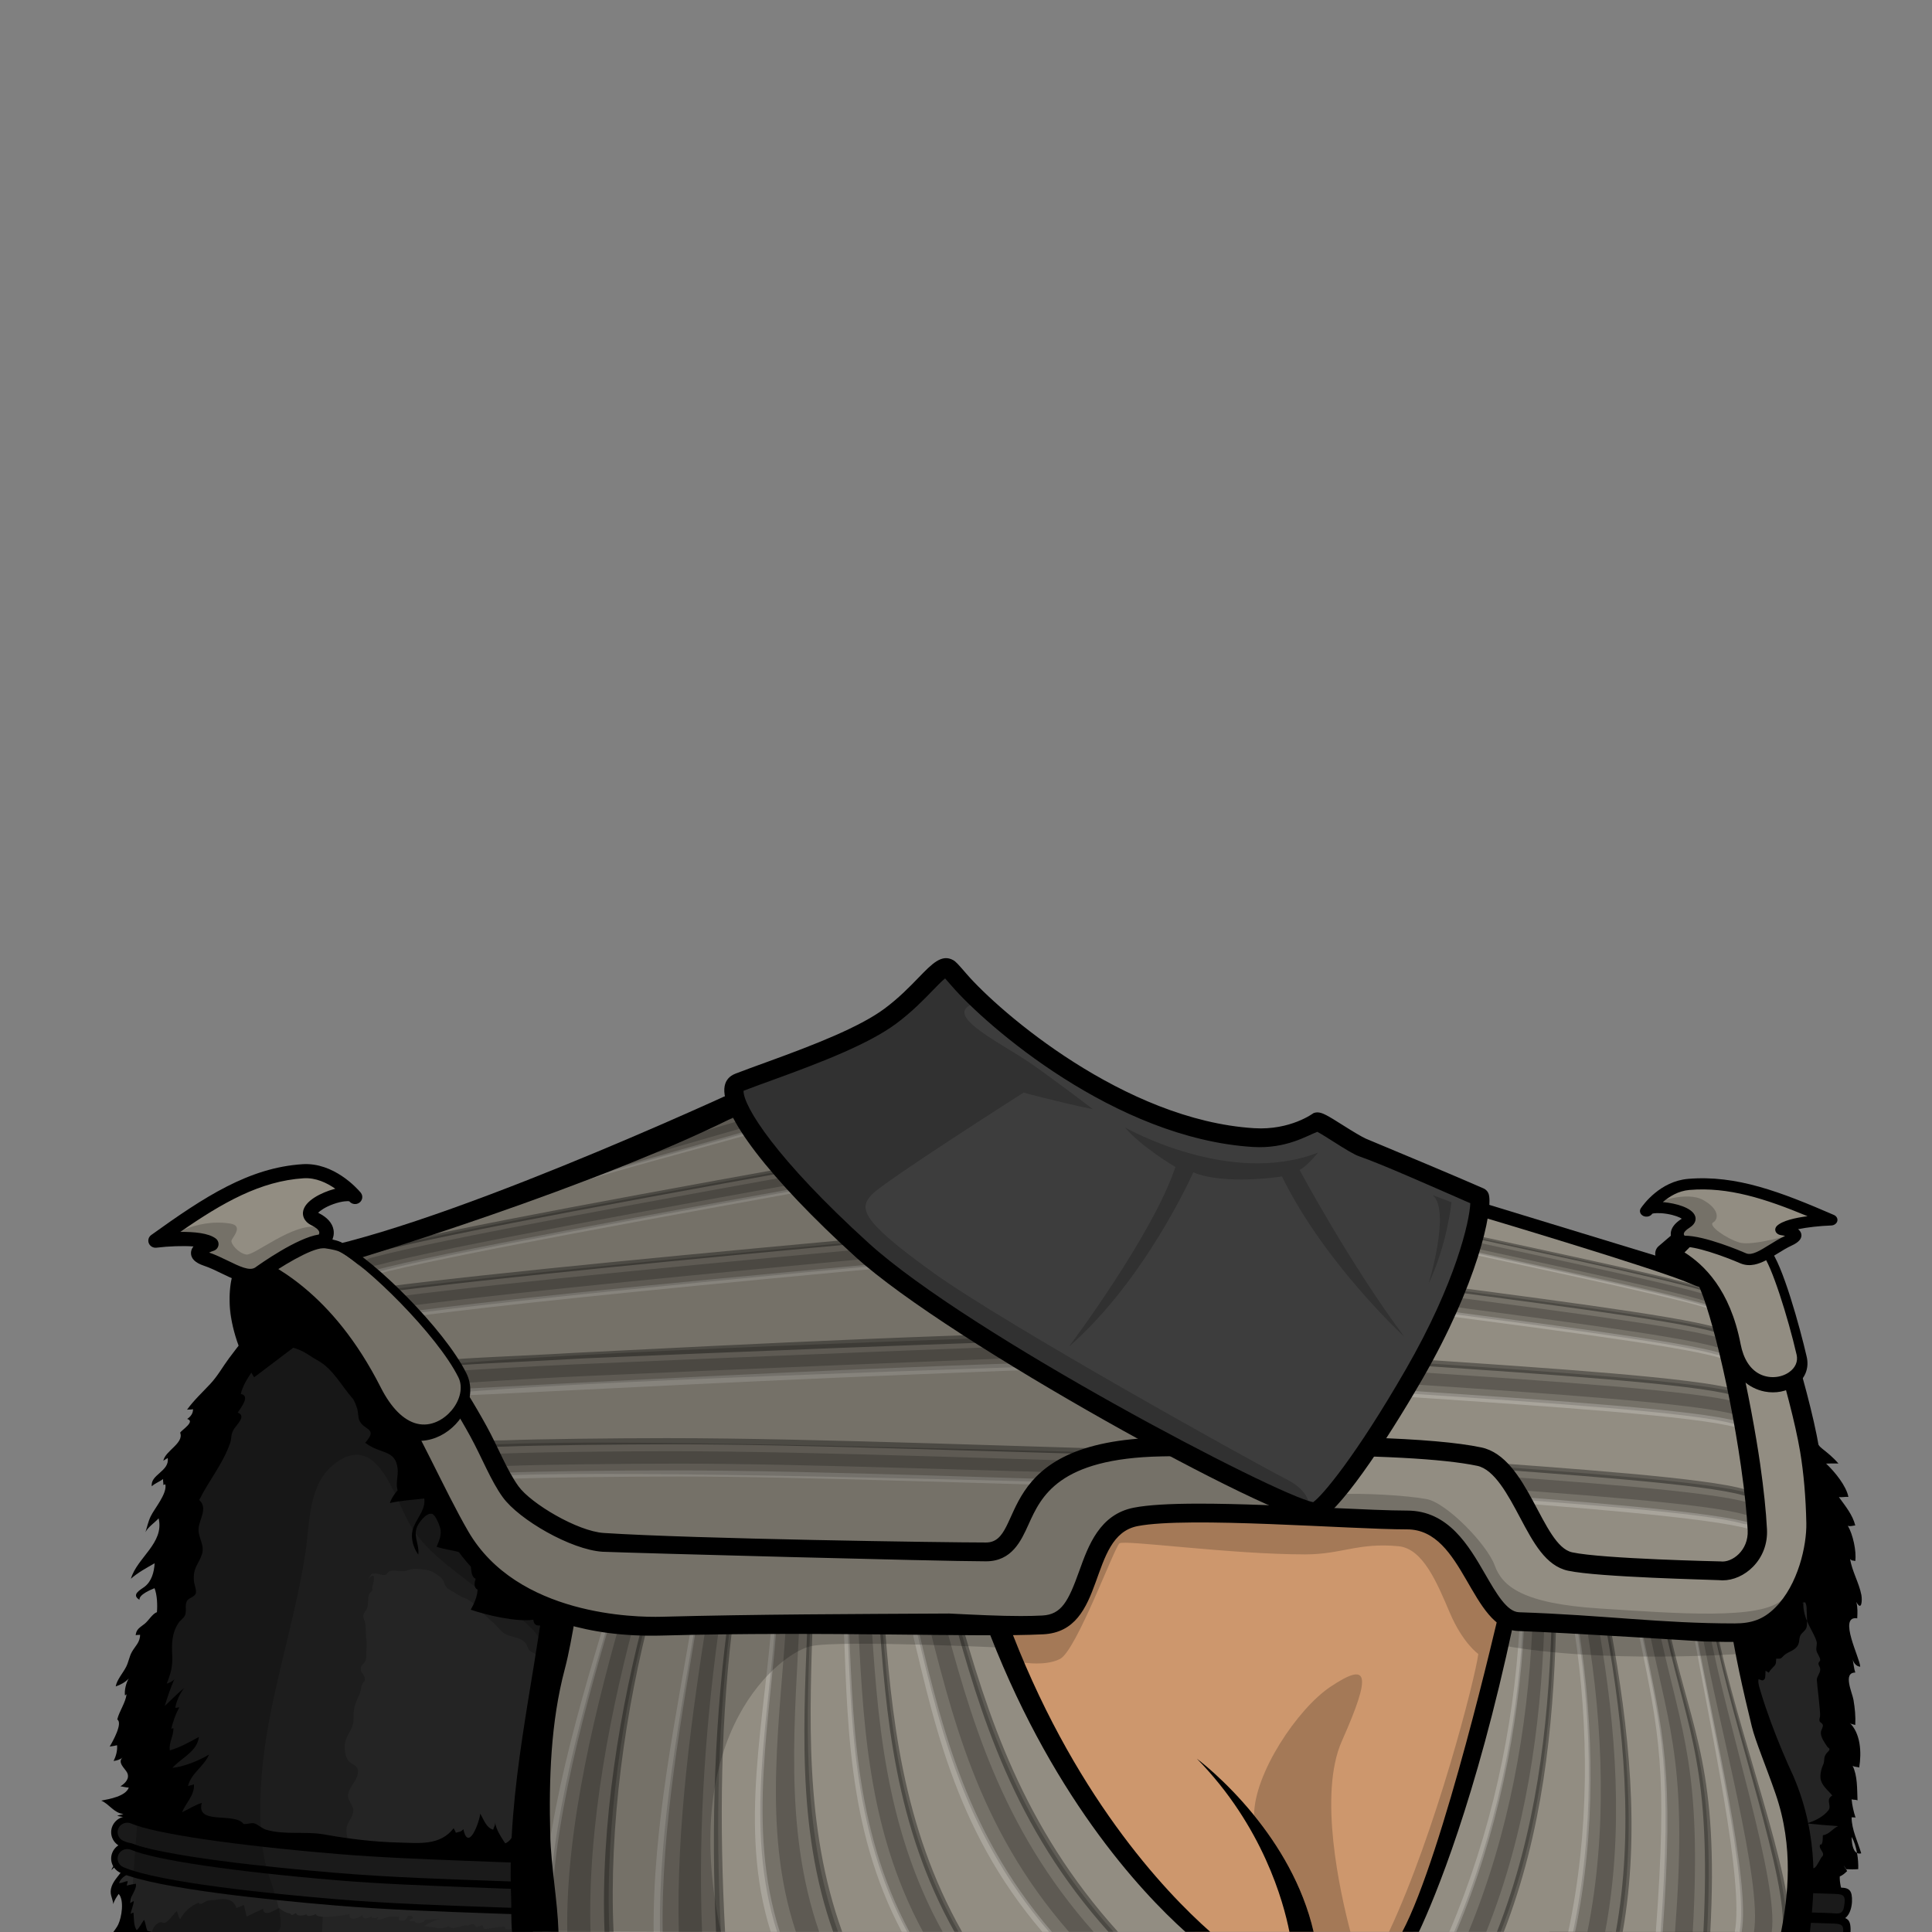 <?xml version="1.0" encoding="UTF-8" standalone="no"?>
<!-- Created with Inkscape (http://www.inkscape.org/) -->

<svg
   version="1.1"
   id="svg1115"
   width="400"
   height="400"
   viewBox="0 0 400 400"
   sodipodi:docname="klingonArmourAverageFemale.svg"
   inkscape:version="1.4 (e7c3feb1, 2024-10-09)"
   xml:space="preserve"
   xmlns:inkscape="http://www.inkscape.org/namespaces/inkscape"
   xmlns:sodipodi="http://sodipodi.sourceforge.net/DTD/sodipodi-0.dtd"
   xmlns="http://www.w3.org/2000/svg"
   xmlns:svg="http://www.w3.org/2000/svg"><rect x="0" y="0" width="400" height="400" fill="#808080" stroke="none"/><defs
     id="defs1119" /><sodipodi:namedview
     id="namedview1117"
     pagecolor="#ffffff"
     bordercolor="#666666"
     borderopacity="1.0"
     inkscape:showpageshadow="2"
     inkscape:pageopacity="0.0"
     inkscape:pagecheckerboard="0"
     inkscape:deskcolor="#d1d1d1"
     showgrid="false"
     inkscape:zoom="2.325"
     inkscape:cx="189.67742"
     inkscape:cy="310.32258"
     inkscape:window-width="2176"
     inkscape:window-height="1222"
     inkscape:window-x="2228"
     inkscape:window-y="111"
     inkscape:window-maximized="0"
     inkscape:current-layer="svg1115"><inkscape:page
       x="0"
       y="0"
       id="page1121"
       width="400"
       height="400"
       margin="0"
       bleed="0" /></sodipodi:namedview><g
     inkscape:groupmode="layer"
     id="layer1"
     inkscape:label="Chest"
     style="display:inline"
     sodipodi:insensitive="true"><path
       d="m 247.442,399.967 h 44.275 c 5.743,-12.596 20.224,-62.912 21.935,-68.529 1.831,-6.016 -5.493,-43.42 -5.493,-43.42 l -82.653,5.232 -19.093,42.111 c 0,0 18.513,43.991 41.031,64.607"
       style="display:inline;fill:#cd976d;fill-opacity:1;fill-rule:nonzero;stroke:none;stroke-width:1.333"
       id="path17555" /><path
       id="path17567"
       style="display:inline;fill:#000000;fill-opacity:1;fill-rule:nonzero;stroke:none;stroke-width:1.333"
       d="m 247.805,364.119 c 13.667,13.969 17.94,29.661 19.154,35.848 h 2.355 2.658 c -2.248,-9.761 -7.367,-18.003 -12.324,-24.111 -6.048,-7.455 -11.844,-11.736 -11.844,-11.736 z" /><path
       d="m 279.59,399.967 c -2.225,-8.456 -6.643,-28.539 -1.773,-39.496 6.277,-14.125 5.493,-16.479 -2.353,-11.248 -6.836,4.557 -15.852,18.045 -15.815,26.633 4.957,6.108 10.076,14.349 12.324,24.111 z"
       style="display:inline;opacity:0.2;fill:#000000;fill-opacity:1;fill-rule:nonzero;stroke:none;stroke-width:1.333"
       id="path17577" /></g><g
     id="g1123"
     inkscape:groupmode="layer"
     inkscape:label="Uniform"
     style="display:inline"><path
       id="path14"
       style="clip-rule:evenodd;fill:#242424;fill-rule:nonzero;stroke-width:1.32;stroke-miterlimit:10"
       d="M 61.678 268.547 L 43.568 292.021 L 35.244 330.947 L 37.148 335.732 L 31.816 338.809 L 29.223 364.9 L 31.057 371.283 L 28.736 400 L 126.168 400 L 125.758 377.244 L 134.24 330.605 C 134.24 330.605 128.911 323.769 125.84 320.355 C 122.769 316.941 105.684 294.371 105.684 294.371 L 67.391 269.23 L 61.678 268.547 z " /><path
       id="path15"
       style="clip-rule:evenodd;fill:#000000;fill-rule:nonzero;stroke-width:1.32;stroke-miterlimit:10"
       d="M 63.117 268.184 C 60.792 268.161 57.698 270.606 56.219 271.707 C 56.07 271.818 55.931 271.937 55.785 272.051 C 55.715 272.086 55.633 272.108 55.564 272.146 C 55.186 272.358 54.816 272.598 54.455 272.863 L 54.867 272.785 C 51.985 275.231 49.658 278.196 47.412 281.219 C 46.065 283.031 45.088 284.862 43.518 286.545 C 41.89 288.288 40.123 289.92 38.727 291.859 C 39.145 291.789 39.576 291.885 39.953 291.754 C 40.012 292.572 39.465 293.335 38.744 293.779 C 40.543 294.267 37.617 296.072 37.297 296.613 C 38.15 298.808 34.148 300.395 33.816 302.453 C 34.012 302.251 34.511 302.04 34.719 301.857 C 35.161 304.612 31.064 305.311 31.43 307.719 C 32.096 307.078 33.047 306.779 33.77 306.215 C 33.707 306.593 33.866 307.062 33.814 307.436 C 33.976 307.403 34.071 307.354 34.232 307.307 C 34.647 309.234 32.006 312.279 31.211 313.918 C 30.671 315.03 30.475 316.103 30.123 317.203 C 30.671 316.122 31.986 315.303 32.842 314.359 C 34.055 319.481 28.383 322.476 27.105 326.859 C 28.547 325.573 30.362 324.605 32.018 323.656 C 31.907 325.509 31.38 327.436 29.896 328.547 C 29.088 329.153 27.09 330.154 28.875 331.217 C 28.778 330.129 31.2 329.144 31.996 328.818 C 32.54 330.248 32.619 332.255 32.492 333.779 C 31.524 334.139 30.809 335.486 29.961 336.178 C 29.014 336.949 28.201 337.255 28.09 338.572 C 28.395 338.439 28.714 338.535 28.998 338.457 C 29.015 340.014 27.997 340.785 27.301 342.02 C 26.763 342.977 26.632 344.086 26.119 345.094 C 25.44 346.429 24.214 347.742 23.953 349.158 C 24.956 348.822 25.927 348.306 26.656 347.521 C 26.096 348.402 25.719 349.994 25.879 351.043 C 25.963 350.972 26.096 350.842 26.203 350.768 C 25.999 352.557 24.695 354.251 24.277 355.996 C 25.473 356.741 23.351 360.534 22.711 361.609 C 23.208 361.549 23.758 361.448 24.238 361.332 C 24.341 362.442 24.006 363.62 23.518 364.598 C 24.198 364.492 24.907 364.302 25.379 363.859 C 24.235 364.932 25.889 366.147 26.314 366.992 C 26.912 368.181 25.97 369.192 24.928 369.838 C 25.505 369.905 26.075 370.092 26.662 370.096 C 26.033 371.882 22.689 372.479 20.961 372.797 C 22.653 373.529 23.598 375.382 25.545 375.561 C 25.126 375.728 24.692 375.785 24.266 375.92 C 24.766 376.207 27.331 376.154 26.225 377.287 C 27.649 378.222 26.852 379.543 26.332 380.637 C 26.107 381.111 25.872 383.381 27.193 382.805 C 25.688 383.461 23.552 385.805 23.064 387.186 C 23.712 386.661 24.615 385.27 25.527 386.018 C 26.335 386.679 25.651 386.707 25.354 387.176 C 24.663 388.27 23.564 389.298 23.131 390.523 C 22.57 392.111 23.247 392.722 23.469 394.219 C 23.622 393.475 24.166 392.714 24.572 392.117 C 25.759 393.403 25.19 396.948 24.484 398.439 C 24.225 398.988 23.836 399.476 23.471 400 L 31.379 400 C 31.446 397.821 31.512 395.642 31.58 393.463 C 31.672 390.555 31.859 387.632 31.863 384.723 C 31.866 381.442 32.815 381.662 36.107 381.867 C 41.13 382.178 46.351 382.367 51.395 382.865 C 59.109 383.626 66.711 385.276 74.543 385.273 C 82.466 385.269 90.374 385.472 98.322 385.865 C 101.04 386 115.253 385.26 115.639 387.662 C 116.216 387.277 116.929 386.798 117.617 386.697 C 118.22 390.042 113.814 392.954 111.375 394.338 C 111.69 394.429 111.95 394.625 112.295 394.721 C 112.292 395.896 110.794 396.585 110.133 397.52 C 110.723 397.282 111.307 397.399 111.895 397.328 C 111.608 398.076 111.168 398.786 110.539 399.314 C 112.094 399.189 113.691 398.258 115.156 397.922 C 115.017 398.627 114.805 399.316 114.572 400 L 115.932 400 C 116.152 399.16 116.351 398.339 116.568 397.699 C 117.742 394.236 118.989 390.875 120.219 387.447 C 121.18 384.764 123.1 382.911 123.984 380.264 C 125.428 375.935 126.491 371.489 127.324 367.012 C 128.116 362.758 129.239 358.947 130.332 354.775 C 130.812 352.942 130.931 351.028 131.133 349.059 C 131.473 345.751 132.883 340.619 131.967 337.361 C 131.563 335.922 129.614 333.966 128.461 332.836 C 124.06 328.523 118.963 325.182 114.557 320.869 C 111.53 317.906 104.982 316.778 103.049 312.982 C 102.389 311.687 102.202 310.223 101.355 309.008 C 97.433 303.38 89.809 299.465 84.359 295.242 C 78.897 291.008 77.435 282.687 72.252 278.271 C 70.11 276.446 65.478 272.548 62.504 271.955 C 63.16 271.665 63.881 271.45 64.66 271.33 C 64.238 271.304 63.678 271.263 63.111 271.227 L 64.422 270.979 C 64.85 270.75 65.214 270.394 65.59 270.102 C 65.074 268.714 64.174 268.194 63.117 268.184 z M 56.707 277.883 C 58.421 278.439 60.278 278.799 61.889 279.441 C 63.407 280.047 64.415 280.933 65.807 281.688 C 68.863 283.342 70.657 286.86 73.023 289.564 C 73.401 289.994 73.776 291.112 73.963 291.691 C 74.162 292.311 74.15 293.462 74.363 293.99 C 75.278 296.255 78.391 295.569 75.613 298.709 C 78.775 301.155 81.884 300.017 82.328 304.088 C 82.481 305.498 81.894 307.047 82.312 308.559 C 81.663 309.317 81.021 310.243 80.725 311.191 C 83.123 310.627 85.466 310.558 87.834 310.242 C 88.227 312.697 85.904 314.675 85.396 316.908 C 85.02 318.555 85.64 320.586 86.596 321.846 C 86.878 319.913 85.632 318.277 86.242 316.381 C 86.52 315.52 88.118 313.155 89.434 313.424 C 90.134 313.568 90.975 315.723 91.141 316.385 C 91.462 317.668 91.028 318.739 90.396 320.238 C 91.959 320.792 93.66 320.923 95.244 321.408 C 97.059 321.964 96.528 321.501 97.207 322.973 C 97.736 324.12 97.222 326.287 98.465 326.875 C 98.221 327.728 98.026 328.689 98.879 329.117 C 98.855 330.431 98.124 332.14 97.467 333.271 C 100.875 334.433 106.844 335.831 110.408 335.35 C 110.746 337.788 113.003 335.301 113.141 337.812 C 114.474 337.76 116.028 337.442 117.258 336.98 C 117.23 337.277 117.536 337.919 117.441 338.359 C 119.451 338.324 121.615 337.893 123.559 337.352 C 123.6 339.15 123.124 340.949 123.16 342.762 C 126.82 343.768 125.714 347.231 126.018 350.039 C 126.299 352.654 127.379 355.018 127.043 357.629 C 126.636 360.801 124.192 363.485 123.375 366.434 C 122.603 369.224 122.921 375.865 119.105 376.688 C 118.568 378.912 114.806 381.53 112.984 379.479 C 112.002 380.733 109.939 381.188 108.895 379.725 C 108.175 381.099 107.033 381.114 106.242 379.859 C 105.922 380.663 105.381 381.33 104.596 381.646 C 103.738 380.31 102.72 378.854 102.492 377.26 C 102.592 377.93 102.259 378.216 102.105 378.811 C 100.672 378.434 100.126 376.684 99.434 375.48 C 99.236 377.338 96.959 383.508 95.926 378.701 C 95.468 379.318 95.003 379.246 94.375 379.443 C 94.303 379.138 93.99 378.744 93.938 378.504 C 91.112 382.179 86.743 381.575 82.594 381.479 C 77.452 381.36 72.177 380.712 67.086 379.797 C 63.203 379.099 59.027 379.974 55.047 378.812 C 54.251 378.58 53.281 377.648 52.592 377.488 C 52.024 377.356 51.084 377.73 50.412 377.623 C 48.64 375.131 40.451 377.933 41.791 373.262 C 40.335 373.709 39.071 374.568 37.695 375.207 C 38.43 373.33 40.36 371.602 40.148 369.424 C 39.826 369.6 39.189 369.647 38.932 369.793 C 39.478 367.217 42.289 365.681 43.268 363.27 C 41.233 364.501 37.994 365.81 35.707 366.012 C 37.6 363.9 40.799 362.675 41.189 359.615 C 39.237 360.661 37.339 361.757 35.172 362.396 C 34.873 360.916 36.018 359.282 35.889 357.76 C 35.747 357.813 35.612 357.88 35.48 357.953 C 35.763 356.512 36.391 354.832 37.119 353.479 C 36.85 353.564 36.576 353.53 36.299 353.588 C 36.453 352.306 37.311 350.464 38.148 349.475 C 36.735 350.593 35.427 351.984 34.111 353.201 C 34.667 351.351 35.314 349.458 36.102 347.643 C 35.646 348.176 35.113 348.383 34.516 348.576 C 35.388 346.401 35.761 344.996 35.658 342.793 C 35.545 340.371 35.54 338.16 36.941 336.039 C 37.276 335.532 38.052 335.005 38.293 334.455 C 38.708 333.514 38.211 332.377 38.699 331.477 C 39.069 330.794 40.253 330.673 40.533 329.916 C 40.757 329.311 40.193 327.988 40.146 327.32 C 39.946 324.471 41.055 324.032 41.805 321.807 C 42.462 319.857 40.91 318.243 41.119 316.35 C 41.326 314.466 43.065 312.199 41.246 310.555 C 43.299 306.434 46.1 303.166 47.635 298.801 C 48.017 297.711 47.714 297.235 48.32 296.064 C 48.804 295.133 51.173 293.148 49.219 292.463 C 49.823 291.494 51.928 288.979 49.85 288.604 C 50.566 285.544 53.545 282.253 55.383 279.764 C 55.807 279.188 56.249 278.543 56.707 277.883 z " /><path
       id="path288"
       style="clip-rule:evenodd;opacity:0.2;fill:#000000;fill-rule:nonzero;stroke-width:1.32;stroke-miterlimit:10"
       d="M 52.383 262.709 C 52.05 262.71 51.678 262.739 51.258 262.801 C 47.584 263.344 47.063 269.32 47.75 272.672 C 48.362 275.66 49.628 278.479 50.566 281.383 C 49.21 283.033 47.854 284.685 46.498 286.336 C 45.355 287.728 44.288 289.303 43.014 290.578 C 42.575 291.019 41.947 291.299 41.689 291.871 C 41.353 292.619 41.757 293.656 41.66 294.449 C 41.535 295.462 41.061 296.328 40.973 297.357 C 40.855 298.731 40.888 299.879 40.348 301.154 C 39.245 303.755 37.621 305.741 37.205 308.617 C 36.702 312.08 36.233 315.548 35.748 319.014 C 34.911 324.985 34.072 330.957 33.234 336.93 C 33.082 338.009 32.886 339.093 32.779 340.178 C 32.779 340.181 27.632 392.558 26.9 400 L 66.672 400 C 66.695 399.485 66.741 398.671 66.748 398.562 C 66.927 395.797 66.442 392.458 68.65 390.354 C 69.662 389.388 70.776 388.436 71.15 387.047 C 71.572 385.481 71.129 383.911 71.748 382.316 C 72.264 380.985 71.784 380.411 71.723 379.02 C 71.665 377.711 72.507 376.953 72.949 375.811 C 73.443 374.536 72.961 374.037 72.352 372.879 C 71.17 370.639 73.956 369.177 74.117 366.908 C 74.221 365.437 72.893 365.478 72.113 364.508 C 71.457 363.694 71.284 362.254 71.383 361.215 C 71.485 360.127 72.088 359.116 72.623 358.139 C 73.2 357.081 73.205 356.307 73.205 355.08 C 73.206 353.829 73.514 352.778 74.016 351.668 C 74.334 350.964 74.54 350.714 74.686 349.939 C 74.792 349.368 74.807 349.13 75.053 348.6 C 75.345 347.971 75.686 348.163 75.488 347.32 C 75.3 346.522 74.568 346.274 74.686 345.361 C 74.767 344.729 75.353 344.491 75.6 343.998 C 75.862 343.474 75.792 343.032 75.822 342.402 C 75.876 341.342 75.999 340.281 75.832 339.215 C 75.673 338.21 75.807 336.958 75.588 335.928 C 75.459 335.321 75.18 335.169 75.227 334.508 C 75.271 333.887 75.717 333.571 75.912 333.166 C 76.387 332.175 76.059 331.1 76.412 330.066 C 76.511 329.78 76.941 329.587 77.059 329.285 C 77.152 329.043 77.009 328.748 77.074 328.504 C 77.222 327.954 77.381 327.587 77.42 326.998 C 77.571 324.68 75.072 328.625 76.4 326.666 C 76.875 325.966 76.66 325.785 77.732 325.77 C 78.374 325.759 79.104 326.215 79.738 326.061 C 80.185 325.951 80.227 325.466 80.762 325.277 C 81.627 324.975 82.852 325.443 83.756 325.277 C 84.535 325.134 84.81 324.893 85.545 324.83 C 86.352 324.762 87.576 324.894 88.395 325.051 C 89.491 325.26 90.223 325.775 91.131 326.482 C 92.274 327.371 91.738 328.425 93.035 329.1 C 94.108 329.656 94.826 330.347 96.023 330.771 C 98.463 331.635 99.93 334.242 101.943 335.799 C 103.029 336.639 103.61 337.862 104.9 338.449 C 106.188 339.037 107.924 338.981 108.85 340.234 C 109.238 340.761 109.209 341.274 109.689 341.756 C 110.099 342.166 110.857 342.28 111.166 342.744 C 111.555 343.328 111.126 343.568 111.797 344.143 C 112.424 344.678 113.233 344.715 113.965 344.982 C 115.061 345.382 114.486 345.333 115.039 346.098 C 115.51 346.75 116.566 347.349 117.334 347.775 C 118.678 348.523 119.327 349.24 120.443 350.176 C 122.075 351.543 126.95 346.625 128.615 347.707 C 129.671 348.393 129.125 349.656 128.902 350.832 C 128.65 352.165 129.041 352.874 129.494 354.045 C 130.193 355.854 128.948 357.877 128.426 359.572 C 127.788 361.642 127.816 363.548 127.797 365.691 C 127.756 370.418 127.408 375.149 126.297 379.76 C 124.692 386.424 122.107 392.745 119.471 399.012 C 119.354 399.289 119.095 399.677 118.916 400 L 144.736 400 C 144.511 397.431 144.46 394.824 144.348 392.246 C 143.91 382.282 141.99 363.737 150.656 356.242 C 155.18 352.329 163.717 351.946 169.348 351.24 C 172.674 350.824 176.012 350.505 179.355 350.223 L 179.355 333.26 C 179.174 333.258 178.992 333.254 178.811 333.252 C 177.661 333.238 176.513 333.224 175.363 333.211 C 170.591 333.155 165.819 333.102 161.047 333.057 C 149.131 332.943 134.955 336.856 124.223 331.477 C 122.437 332.945 120.199 329.191 118.4 327.512 C 117.054 326.17 118.363 319.133 116.934 317.881 C 115.391 316.53 114.291 314.752 113.107 313.102 C 110.885 310.007 108.628 306.892 106.713 303.602 C 104.646 300.049 101.175 297.037 98.281 294.154 C 97.239 293.115 96.191 292.079 95.127 291.061 C 94.451 290.414 93.397 290.027 93.986 289.117 C 94.692 288.031 97.038 287.987 98.146 287.51 C 100.141 286.651 102.114 285.453 103.008 283.445 C 103.152 283.123 104.002 281.212 103.549 280.838 C 103.065 280.441 101.985 281.789 101.621 282.088 C 99.842 283.55 97.889 284.16 95.584 284.689 C 93.609 285.142 91.454 285.576 89.482 284.893 C 87.481 284.199 86.112 282.549 84.598 281.158 C 81.962 278.735 79.864 275.73 76.693 273.992 C 73.395 272.182 69.772 270.753 66.352 269.143 C 63.528 267.813 60.599 266.518 57.781 265.252 C 55.201 264.092 54.715 262.705 52.383 262.709 z " /><path
       d="m 44.712,393.343 c 1.815,-0.34 3.557,-0.284 4.24,1.678 0.509,-0.166 1.036,-0.397 1.537,-0.609 0.24,0.784 0.341,1.64 0.591,2.393 1.117,-0.558 2.231,-1.108 3.379,-1.602 0.171,1.903 2.548,0.144 3.409,-0.199 -0.275,0.108 1.64,1.236 2.208,1.141 0.348,0.661 0.639,0.131 1.228,-0.055 0.296,0.816 1.648,0.474 2.136,0.237 0.207,0.725 1.619,0.112 1.987,-0.059 -0.028,1.217 6.395,0.223 6.916,0 0.049,0.602 -0.105,0.848 0.573,0.951 0.76,0.115 1.552,-0.335 2.18,-0.698 -0.185,1.141 1.405,0.555 1.893,0.165 -0.34,0.715 1.247,0.391 1.517,0.119 -0.2,0.18 -0.404,0.371 -0.397,0.644 0.951,0.037 1.877,-0.608 2.833,-0.65 0.524,-0.022 1.139,0.043 1.675,0.069 0.031,0.238 -0.021,0.47 -0.044,0.699 0.393,0.136 1.129,0.139 1.461,-0.154 0.249,-0.221 0.171,-0.587 0.452,-0.736 0.235,-0.124 1.073,0.013 1.004,0.362 -0.075,0.366 -0.817,0.108 -0.656,0.708 0.336,0.017 0.684,9.8e-4 1.021,0.018 -0.097,0.732 2.169,0.372 2.096,-0.299 0.432,-0.095 3.043,-0.129 3.349,-0.18 -0.939,0.154 -2.82,0.916 -3.511,1.58 1.859,-0.124 3.259,0.89 5.068,-0.029 1.072,0.976 2.973,-0.467 3.923,-0.178 0.156,0.047 0.263,-0.093 0.404,-0.132 0.413,-0.114 0.741,-0.291 1.061,-0.018 0.065,0.055 0.129,0.257 0.225,0.341 0.243,0.208 0.611,0.025 0.875,-0.064 0.115,-0.039 0.428,-0.264 0.537,-0.196 0.128,0.081 0.145,0.485 0.277,0.629 0.191,0.208 0.469,0.157 0.685,0.112 0.211,-0.044 3.281,-0.493 3.541,-0.425 0.351,0.091 0.059,0.261 0.256,0.406 0.579,0.423 1.549,-0.108 2.301,-0.051 -0.096,0.473 0.272,0.409 0.621,0.41 0.593,0.004 0.661,-0.017 1.192,0.302 0.755,0.452 2.011,0.69 2.78,0.171 0.179,-0.119 1.72,0.425 2.195,0.289 0.853,-0.243 1.745,-1.202 2.051,-2 0.245,-0.643 0.336,-1.798 0.051,-2.437 -0.411,-0.925 -1.167,-0.934 -2.216,-0.934 -0.455,0 -0.913,0.06 -1.36,0.063 -0.223,9.8e-4 -0.5,0.028 -0.708,-0.077 -0.145,-0.072 0.004,-0.315 -0.129,-0.378 -0.449,-0.209 -1.031,0.314 -1.523,0.14 -0.479,-0.169 -0.204,-0.425 -0.851,-0.361 -0.419,0.041 -2.664,1.046 -2.468,-0.037 -0.728,-0.095 -1.555,0.027 -2.299,-0.009 -0.807,-0.039 -3.765,0.319 -4.199,-0.12 -0.189,-0.192 0.003,-0.267 -0.292,-0.362 -0.245,-0.078 -0.723,0.167 -0.981,0.184 -0.151,0.009 -0.445,0.08 -0.583,-0.004 -0.067,-0.041 -0.12,-0.227 -0.137,-0.237 -0.213,-0.102 -0.276,-0.136 -0.595,-0.077 -0.569,0.106 -0.576,-0.288 -1.053,-0.404 -0.801,-0.195 -1.547,0.434 -2.541,0.133 -1.051,-0.318 -1.933,-1.046 -3.047,-1.162 -1.371,-0.144 -3.941,1.559 -5.1,2.335 -1.695,-2.85 -2.067,-1.213 -4.365,-1.354 -0.98,-0.059 -1.736,-0.532 -2.8,-0.487 -1.947,0.081 -4.605,1.54 -6.448,1.096 -0.547,-0.131 -1.069,-0.748 -1.663,-0.927 -1.032,-0.311 -2.357,0.205 -3.295,-0.246 -1.105,-0.532 -1.608,-2.07 -2.831,-2.303 -0.072,-0.014 -0.147,-0.024 -0.224,-0.027 -0.435,-0.024 -1.143,0.354 -1.561,0.49 -0.571,-1.112 -1.071,-0.447 -1.977,-0.314 -1.183,0.171 -1.875,-0.252 -3.079,-0.158 -1.291,0.099 -6.636,1.176 -6.671,-0.876 -0.001,0.11 -0.147,1.222 -0.143,1.225 -0.444,-0.301 -0.461,-1.384 -0.912,-1.729 -0.091,0.282 0.023,0.869 -0.168,1.059 -0.328,0.329 -5.747,-1.019 -6.136,-1.222 -0.369,-0.192 -1.192,-0.668 -1.513,-0.386 -0.059,0.051 -0.123,0.668 -0.176,0.782 -0.123,0.263 -0.295,0.489 -0.483,0.71 0.029,-0.159 -0.031,-0.365 -0.02,-0.528 -0.221,0.095 -0.303,0.383 -0.291,0.643 -0.284,-0.588 -0.919,-1.095 -1.583,-1.187 -0.923,-0.127 -0.641,0.497 -1.157,0.834 -0.983,0.642 -2.183,-1.593 -2.151,-2.312 -0.253,0.256 -0.996,1.516 -1.287,1.573 -0.437,0.086 -0.769,-0.693 -1.165,-0.849 -0.461,-0.183 -1.031,-0.132 -1.519,-0.161 -1.376,-0.08 -2.809,-0.267 -4.176,-0.295 -1.315,-0.027 -2.872,0.86 -3.311,2.118 0.531,0.087 1.207,-0.376 1.791,-0.386 0.017,0.323 -0.189,0.623 -0.18,0.931 0.58,-0.203 1.247,-0.281 1.853,-0.396 0.311,0.78 -0.805,2.248 -1.003,3.062 -0.073,0.302 -0.103,0.619 -0.167,0.929 0.245,-0.132 0.525,-0.28 0.771,-0.418 -0.071,0.911 -0.537,1.773 -0.656,2.675 0.16,-0.128 0.376,-0.233 0.591,-0.252 0.088,0.997 -0.005,2.782 0.667,3.608 0.636,-0.579 0.984,-1.432 1.511,-2.12 0.347,0.676 0.365,1.563 0.688,2.248 L 31.451,400 c 0.149,-0.826 0.929,-1.877 1.775,-2.021 0.247,-0.042 0.549,0.159 0.781,0.129 0.917,-0.12 1.868,-1.868 2.608,-2.422 0.251,0.482 0.313,1.336 0.717,1.662 0.587,-1.37 2.336,-2.924 3.8,-3.398 0.263,0.589 1.129,-0.106 1.461,-0.273 0.7,-0.353 1.359,-0.192 2.119,-0.335"
       style="clip-rule:evenodd;fill:#292929;fill-rule:nonzero;stroke-width:1.32;stroke-miterlimit:10"
       id="path645"
       sodipodi:nodetypes="cccccccccccccccccccccccccccccccccccccccccccccsccccccccccccccsccccccccccccccccscccccccccccccccccccccccccscccccc" /><path
       d="m 117.149,391.186 c -0.045,0.009 -0.091,0.016 -0.139,0.022 -0.792,0.099 -1.701,-0.051 -2.497,-0.076 -4.219,-0.131 -8.437,-0.274 -12.656,-0.43 -10.844,-0.4 -21.716,-0.753 -32.532,-1.656 -13.268,-1.11 -36.669,-3.457 -44.308,-6.717 -1.688,-0.72 -2.46,-2.646 -1.724,-4.3 0.735,-1.653 2.699,-2.411 4.387,-1.691 4.796,2.047 20.971,4.423 42.212,6.197 13.909,1.162 47.025,2.132 47.359,2.142 1.109,0.031 1.803,0.367 2.009,1.421 0.331,1.69 -0.168,4.71 -2.111,5.088"
       style="clip-rule:evenodd;fill:#000000;fill-rule:nonzero;stroke-width:1.32;stroke-miterlimit:10"
       id="path646" /><path
       d="m 117,389.76 c -0.476,0.244 -1.147,0.133 -1.953,0.081 -0.961,-0.06 -1.932,-0.06 -2.895,-0.09 -2.776,-0.09 -5.551,-0.184 -8.327,-0.284 -11.461,-0.413 -22.956,-0.767 -34.387,-1.724 -13.187,-1.102 -36.421,-3.424 -43.888,-6.613 -0.491,-0.209 -0.868,-0.592 -1.064,-1.079 -0.195,-0.487 -0.185,-1.019 0.028,-1.5 0.319,-0.715 1.04,-1.178 1.836,-1.178 0.275,0 0.541,0.055 0.796,0.163 4.921,2.1 21.257,4.515 42.632,6.302 8.815,0.737 17.671,1.061 26.508,1.414 5.011,0.2 10.021,0.38 15.033,0.545 1.503,0.05 3.005,0.098 4.508,0.145 1.968,0.06 2.236,0.465 1.871,2.593 -0.119,0.693 -0.359,1.049 -0.699,1.225"
       style="clip-rule:evenodd;fill:#1a1a1a;fill-opacity:1;fill-rule:nonzero;stroke-width:1.32;stroke-miterlimit:10"
       id="path647" /><path
       d="m 117.149,396.638 c -0.045,0.009 -0.091,0.016 -0.139,0.022 -0.792,0.099 -1.701,-0.051 -2.497,-0.076 -4.219,-0.131 -8.437,-0.274 -12.656,-0.43 -10.844,-0.4 -21.716,-0.753 -32.532,-1.656 -13.268,-1.11 -36.669,-3.457 -44.308,-6.717 -1.688,-0.72 -2.46,-2.646 -1.724,-4.3 0.735,-1.653 2.699,-2.411 4.387,-1.691 4.796,2.047 20.971,4.423 42.212,6.197 13.909,1.162 47.025,2.132 47.359,2.142 1.109,0.031 1.803,0.367 2.009,1.421 0.331,1.69 -0.168,4.71 -2.111,5.088"
       style="clip-rule:evenodd;fill:#000000;fill-rule:nonzero;stroke-width:1.32;stroke-miterlimit:10"
       id="path648" /><path
       d="m 117,395.212 c -0.476,0.244 -1.147,0.133 -1.953,0.081 -0.961,-0.06 -1.932,-0.06 -2.895,-0.09 -2.776,-0.09 -5.551,-0.184 -8.327,-0.284 -11.461,-0.413 -22.956,-0.767 -34.387,-1.724 -13.187,-1.102 -36.421,-3.424 -43.888,-6.613 -0.491,-0.209 -0.868,-0.592 -1.064,-1.079 -0.195,-0.487 -0.185,-1.019 0.028,-1.5 0.319,-0.715 1.04,-1.178 1.836,-1.178 0.275,0 0.541,0.055 0.796,0.163 4.921,2.1 21.257,4.515 42.632,6.302 8.815,0.737 17.671,1.061 26.508,1.414 5.011,0.2 10.021,0.38 15.033,0.545 1.503,0.05 3.005,0.098 4.508,0.145 1.968,0.06 2.236,0.465 1.871,2.593 -0.119,0.693 -0.359,1.049 -0.699,1.225"
       style="clip-rule:evenodd;fill:#1a1a1a;fill-opacity:1;fill-rule:nonzero;stroke-width:1.32;stroke-miterlimit:10"
       id="path649" /><path
       id="path5"
       style="clip-rule:evenodd;display:inline;fill:#242424;fill-rule:nonzero;stroke-width:1.333;stroke-miterlimit:10"
       d="M 354.064 282.59 L 333.062 287.555 L 320.795 400 L 378.24 400 C 379.76 388.051 381.33 373.914 381.098 367.764 C 380.659 356.19 379.832 315.678 378.617 306.482 C 377.403 297.286 354.064 282.59 354.064 282.59 z " /><path
       id="path6"
       style="clip-rule:evenodd;display:inline;fill:#000000;fill-rule:nonzero;stroke-width:1.333;stroke-miterlimit:10"
       d="m 348.83,277.949 -2.254,1.107 -0.033,0.322 c 1.473,0.204 2.82,0.535 3.748,1.094 2.696,1.623 5.032,4.179 7.303,6.32 3.139,2.961 6.209,6 9.189,9.123 1.36,1.424 2.701,2.865 3.996,4.348 0.655,0.749 1.29,1.228 1.438,2.26 0.161,1.12 -0.099,2.25 -0.051,3.371 0.033,0.764 0.007,1.584 0.094,2.34 0.352,3.024 1.008,6.139 1.869,9.061 0.6,2.035 1.21,4.426 1.291,6.547 0.119,3.129 -0.867,0.799 -1.527,3.846 -0.312,1.442 -0.514,2.757 -0.521,4.182 0.108,-0.058 0.208,-0.134 0.32,-0.182 0.34,0.521 0.356,1.044 0.357,1.656 0.002,0.553 0.085,1.468 0.09,2.301 0.141,0.341 0.296,0.677 0.459,1.004 0.487,0.979 1.202,2.149 1.498,3.189 0.173,0.611 -0.144,1.287 -0.014,1.918 0.127,0.607 0.802,1.379 0.766,1.963 -0.013,0.207 -0.338,0.416 -0.35,0.621 -0.029,0.527 0.363,0.721 0.361,1.312 -10e-4,0.791 -0.704,1.401 -0.703,2.154 10e-4,0.627 0.787,6.735 0.664,7.533 -0.044,0.291 -0.204,0.699 -0.1,0.992 0.113,0.316 0.588,0.434 0.672,0.789 0.111,0.475 -0.369,1.043 -0.402,1.525 -0.071,1.035 0.819,2.216 1.34,3.004 0.115,0.172 0.432,0.281 0.438,0.496 0.009,0.32 -0.421,0.603 -0.588,0.832 -0.548,0.752 -0.444,0.983 -0.537,1.766 -0.053,0.448 -0.237,0.704 -0.389,1.129 -0.224,0.621 -0.42,1.593 -0.346,2.248 0.173,1.523 1.526,2.495 2.447,3.613 -1.253,0.803 -0.441,1.578 -0.586,2.623 -0.041,0.3 -0.439,0.733 -0.627,0.918 -1.125,1.116 -2.565,1.759 -4.023,2.246 2.14,0.233 4.295,0.412 6.443,0.566 -1.141,0.476 -1.85,1.734 -3.158,1.871 -0.056,0.687 0.058,1.219 -0.242,1.857 -0.076,0.163 -0.325,-0.05 -0.385,0.207 -0.172,0.749 0.714,1.285 0.674,1.961 -0.021,0.357 -0.253,0.404 -0.402,0.656 -0.279,0.472 -0.531,0.978 -0.836,1.457 -0.548,0.859 -0.826,0.896 -1.771,0.326 -1.792,2.105 -2.966,-1.464 -4.178,-2.848 -0.252,1.396 -1.278,2.801 -1.768,4.168 -0.296,-0.703 -0.772,-1.318 -1.18,-1.957 -0.168,0.435 -1.716,2.724 -2.01,1.26 -0.839,0.433 -1.19,0.265 -1.455,-0.846 -0.835,0.383 -2.444,-0.775 -2.555,-1.67 -0.103,-0.836 0.764,-1.725 0.736,-2.645 -0.497,-0.039 -0.58,-0.452 -0.602,-0.785 -0.115,-1.825 1.596,-3.676 0.92,-5.496 -0.247,-0.663 -0.954,-1.543 -0.814,-2.299 0.093,-0.499 0.732,-1.29 0.986,-1.789 0.532,-1.036 0.772,-1.239 -0.033,-2.021 1.396,-2.108 -0.523,-4.02 -0.969,-5.949 0.915,-0.072 1.435,0.689 2.408,0.512 0.225,-1 -2.053,-2.039 -2.586,-2.619 -0.917,-0.999 -1.592,-2.485 -2.098,-3.727 0.437,-0.077 1.129,0.154 1.502,0.367 -0.316,-0.525 -0.629,-0.888 -0.689,-1.541 1.256,0.871 2.288,2.148 3.906,2.299 -0.491,-0.512 -0.632,-1.48 -0.871,-2.119 -0.464,-1.245 -1.661,-8.083 -1.508,-9.447 0.897,0.076 1.526,6.859 2.045,7.389 1.155,1.177 0.243,-6.281 0.449,-6.998 0.581,0.12 0.79,0.485 1.234,-0.004 0.284,-0.313 0.153,-1.3 0.23,-1.744 0.209,0.12 0.449,0.265 0.66,0.393 0.332,-0.535 0.507,-0.739 0.891,-1.111 0.643,-0.619 0.6,-0.78 0.654,-1.789 1.029,10e-4 0.817,0.115 1.584,-0.643 0.917,-0.908 2.477,-0.96 3.041,-2.436 0.187,-0.487 0.115,-0.972 0.271,-1.459 0.267,-0.835 1.039,-1.066 1.34,-1.82 0.132,-0.331 0.155,-0.853 0.152,-1.404 -0.432,-1.042 -0.74,-2.143 -0.773,-3.27 -0.005,-0.173 0.005,-0.337 0.006,-0.506 -1.085,0.581 -1.984,1.611 -3.01,2.305 -3.204,2.167 -7.54,2.359 -10.263,5.101 -1.107,1.115 -0.517,4.886 -1.952,5.467 -2.424,0.984 -3.152,8.433 -4.281,10.814 -1.837,3.875 -1.641,8.302 -1.17,12.482 0.301,2.679 0.19,5.342 0.295,8.037 0.121,3.121 0.415,6.188 0.098,9.299 -0.127,1.24 -0.38,2.487 -0.227,3.715 0.071,0.569 0.178,1.111 0.125,1.664 -0.049,0.516 -0.213,0.932 -0.154,1.479 0.111,1.037 0.596,2.001 0.621,3.055 0.04,1.613 -0.298,3.165 -0.682,4.713 h 5.654 c 0.029,-0.198 0.084,-0.393 0.268,-0.613 0.503,-0.604 0.682,-0.552 0.824,-1.336 0.083,-0.459 -0.092,-0.547 0.373,-0.912 1.007,-0.789 2.088,0.162 3.037,0.621 1.139,0.549 2.293,1.073 3.506,1.438 0.897,0.269 1.758,0.345 2.68,0.443 0.48,0.051 0.872,0.188 1.244,0.359 h 11.148 c 0.032,-1.489 -0.111,-2.551 -1.012,-3.949 0.577,0.228 1.297,0.359 1.996,0.354 -0.148,-2.588 -1.693,-5.388 -1.582,-7.916 0.603,-0.217 1.07,-0.67 1.531,-1.102 -0.065,-0.09 -0.142,-0.227 -0.234,-0.387 -0.021,-8.7e-4 -0.042,-0.001 -0.062,-0.002 -0.097,-0.151 -0.396,-0.736 -0.412,-0.787 0.072,0.076 0.288,0.465 0.475,0.789 0.831,0.035 1.699,0.046 2.523,-0.014 0.042,-0.978 -0.039,-2.175 -0.246,-3.344 -0.943,-0.465 -1.119,-2.32 -1.105,-3.309 0.528,0.88 0.887,2.079 1.105,3.309 0.239,0.118 0.516,0.17 0.865,0.068 -0.672,-2.312 -2.006,-4.942 -1.986,-7.451 0.28,0.035 0.498,-0.033 0.809,0.059 -0.401,-1.225 -0.707,-2.573 -0.809,-3.785 0.331,0.124 0.886,0.044 1.221,0.209 -0.103,-2.367 0.017,-5.072 -1.018,-7.158 0.395,0.277 0.964,0.202 1.365,0.367 0.507,-3.076 0.339,-7.169 -2.133,-9.42 0.444,0.508 0.781,0.431 1.318,0.607 0.095,-1.809 -0.076,-3.468 -0.369,-5.203 -0.249,-1.479 -2.263,-5.654 0.373,-5.648 -0.287,-0.833 -0.361,-1.931 -0.551,-2.787 0.149,0.683 0.702,1.507 1.57,1.58 0.028,-1.608 -4.707,-10.668 -0.615,-10.018 0.059,-1.124 0.111,-2.296 -0.191,-3.4 1.136,2.087 1.252,-0.408 1.045,-1.463 -0.492,-2.511 -1.919,-4.876 -2.332,-7.4 0.537,0.459 0.457,0.193 1.07,0.402 0.281,-2.047 -0.494,-5.531 -1.537,-7.305 0.556,0.207 1.104,-0.064 1.537,-0.066 -0.537,-2.205 -2.079,-4.055 -3.391,-5.871 0.623,0.087 1.345,-0.102 1.969,-0.035 -0.432,-2.299 -2.867,-5.261 -4.617,-6.898 0.833,-0.045 1.701,-0.032 2.549,-0.018 -1.073,-1.264 -2.176,-2.132 -3.426,-3.139 -1.521,-1.227 -2.188,-3.554 -3.295,-5.133 -1.348,-1.92 -2.858,-3.79 -4.305,-5.646 -2.356,-3.021 -4.914,-7.079 -8.166,-9.24 -3.285,-2.184 -12.457,-1.426 -12.604,-1.9 z"
       sodipodi:nodetypes="ccccccccccsccccccccccccccccccccccccccccccccccccccccccccccccccccccccccccccccccccsccsccccccccccccccccccccccccccccccccccccccccccccccsccccccccccccc" /><path
       id="path16615"
       style="display:inline;fill:#000000;fill-opacity:1;fill-rule:nonzero;stroke:none;stroke-width:1.316"
       d="M 351.781 351.195 C 352.103 356.203 350.086 381.165 348.459 400 L 356.57 400 C 357.782 378.672 358.584 353.234 358.584 353.234 L 351.781 351.195 z " /><path
       d="m 381.24,397.465 c -0.045,0.009 -0.091,0.016 -0.139,0.023 -0.792,0.101 -1.701,-0.052 -2.497,-0.077 -4.219,-0.133 -8.437,-0.28 -12.656,-0.439 -2.489,-0.095 -4.977,-0.185 -7.465,-0.281 -1.467,-0.056 -4.723,0.511 -5.992,-0.137 -2.713,-1.387 -1.112,-5.783 1.096,-6.732 1.247,-0.536 3.219,0.087 4.528,0.163 2.297,0.136 4.603,0.189 6.903,0.277 5.44,0.208 10.881,0.404 16.324,0.564 1.109,0.032 1.803,0.375 2.009,1.449 0.331,1.724 -0.168,4.805 -2.111,5.191"
       style="clip-rule:evenodd;display:inline;fill:#000000;fill-rule:nonzero;stroke-width:1.333;stroke-miterlimit:10"
       id="path8" /><path
       d="m 381.091,396.01 c -0.476,0.249 -1.147,0.136 -1.953,0.083 -0.961,-0.061 -1.932,-0.061 -2.895,-0.092 -2.776,-0.092 -5.551,-0.188 -8.327,-0.289 -2.664,-0.099 -5.329,-0.192 -7.993,-0.292 -1.192,-0.045 -4.747,0.503 -5.765,-0.196 -1.511,-1.036 -0.708,-2.611 0.733,-3.481 1.623,-0.981 3.723,-0.403 5.487,-0.331 5.011,0.204 10.021,0.388 15.033,0.556 1.503,0.051 3.005,0.1 4.508,0.148 1.968,0.061 2.236,0.475 1.871,2.645 -0.119,0.707 -0.359,1.071 -0.699,1.249"
       style="clip-rule:evenodd;display:inline;fill:#1a1a1a;fill-opacity:1;fill-rule:nonzero;stroke-width:1.333;stroke-miterlimit:10"
       id="path9" /><path
       id="path10"
       style="clip-rule:evenodd;display:inline;fill:#000000;fill-rule:nonzero;stroke-width:1.333;stroke-miterlimit:10"
       d="M 354.336 395.75 C 353.955 395.766 353.599 395.829 353.287 395.963 C 351.962 396.533 350.864 398.343 350.777 400 L 383.127 400 C 383.168 399.427 383.139 398.874 383.051 398.416 C 382.844 397.341 382.15 396.999 381.041 396.967 C 375.598 396.807 370.157 396.61 364.717 396.402 C 362.417 396.314 360.112 396.261 357.814 396.125 C 356.832 396.068 355.478 395.703 354.336 395.75 z " /><path
       id="path11"
       style="clip-rule:evenodd;display:inline;fill:#1a1a1a;fill-opacity:1;fill-rule:nonzero;stroke-width:1.333;stroke-miterlimit:10"
       d="M 356.928 397.316 C 356.103 397.322 355.302 397.453 354.592 397.883 C 353.704 398.419 353.061 399.22 353.049 400 L 381.609 400 C 381.725 398.612 381.275 398.307 379.619 398.256 C 378.116 398.208 376.614 398.158 375.111 398.107 C 370.099 397.939 365.089 397.755 360.078 397.551 C 359.086 397.51 357.988 397.31 356.928 397.316 z " /><path
       d="m 49.721,260.872 c -2.336,2.273 -4.432,12.326 2.892,24.29 l 17.612,-13.321 c 0,0 -10.027,-5.006 -11.596,-5.006 -1.569,0 -4.491,-0.75 -4.491,-0.75 z"
       style="fill:#000000;fill-opacity:1;fill-rule:nonzero;stroke:none;stroke-width:1.315"
       id="path16935" /><path
       id="path16939"
       style="fill:#928d82;fill-opacity:1;fill-rule:nonzero;stroke:none;stroke-width:1.315"
       d="m 118.002,325.127 c 0,0 -6.277,24.099 -6.625,30.548 -0.349,6.448 -0.698,17.987 -1.047,24.437 -0.349,6.449 0.257,13.687 0,19.856 h 137.111 c -22.517,-20.064 -41.029,-62.876 -41.029,-62.876 l 3.93,-8.434 z m 195.859,2.872 c 0.131,2.393 0.097,4.29 -0.211,5.275 -1.711,5.467 -16.191,54.435 -21.934,66.693 l 81.325,0.033 0.243,-14.28 -10.11,-30.386 -4.535,-25.115 h -43.941 z"
       sodipodi:nodetypes="ccscccccccccccccc" /><path
       d="m 310.695,399.967 h -9.625 c 8.651,-20.526 13.013,-42.105 14.175,-62.751 2.588,0.007 3.881,0.009 6.469,0.016 -0.625,20.506 -2.952,42.094 -11.019,62.736"
       style="opacity:0.2;fill:#000000;fill-opacity:1;fill-rule:nonzero;stroke:none;stroke-width:1.315"
       id="path16949" /><path
       d="m 307.72,399.967 h -3.675 c 8.471,-20.561 12.204,-42.144 13.199,-62.746 0.988,0.003 1.481,0.004 2.469,0.005 -0.789,20.55 -3.745,42.136 -11.993,62.741"
       style="opacity:0.2;fill:#000000;fill-opacity:1;fill-rule:nonzero;stroke:none;stroke-width:1.315"
       id="path16965" /><path
       d="m 311.352,399.967 h -1.424 c 8.113,-20.632 10.603,-42.219 11.269,-62.737 0.383,9.7e-4 0.575,9.7e-4 0.957,0.003 -0.588,20.497 -2.776,42.085 -10.803,62.734"
       style="opacity:0.35;fill:#000000;fill-opacity:1;fill-rule:nonzero;stroke:none;stroke-width:1.315"
       id="path16981" /><path
       d="m 301.497,399.967 h -1.424 c 8.711,-20.513 13.284,-42.092 14.503,-62.752 0.383,9.7e-4 0.573,9.7e-4 0.956,0.003 -1.137,20.64 -5.409,42.22 -14.035,62.75"
       style="opacity:0.2;fill:#ffffff;fill-opacity:1;fill-rule:nonzero;stroke:none;stroke-width:1.315"
       id="path16997" /><path
       d="m 335.31,399.967 h -9.625 c 4.307,-20.526 4.101,-42.105 0.893,-62.751 2.588,0.007 3.883,0.009 6.472,0.016 3.716,20.506 5.957,42.094 2.26,62.736"
       style="opacity:0.2;fill:#000000;fill-opacity:1;fill-rule:nonzero;stroke:none;stroke-width:1.315"
       id="path17013" /><path
       d="m 332.335,399.967 h -3.675 c 4.119,-20.561 3.284,-42.144 -0.083,-62.746 0.989,0.003 1.483,0.004 2.472,0.005 3.56,20.55 5.172,42.136 1.285,62.741"
       style="opacity:0.2;fill:#000000;fill-opacity:1;fill-rule:nonzero;stroke:none;stroke-width:1.315"
       id="path17029" /><path
       d="m 335.967,399.967 h -1.424 c 3.747,-20.632 1.667,-42.219 -2.009,-62.737 0.383,9.7e-4 0.575,9.7e-4 0.957,0.003 3.751,20.497 6.132,42.085 2.476,62.734"
       style="opacity:0.35;fill:#000000;fill-opacity:1;fill-rule:nonzero;stroke:none;stroke-width:1.315"
       id="path17045" /><path
       d="m 326.112,399.967 h -1.424 c 4.369,-20.513 4.375,-42.092 1.22,-62.752 0.383,9.7e-4 0.575,9.7e-4 0.957,0.003 3.231,20.64 3.527,42.22 -0.753,62.75"
       style="opacity:0.2;fill:#ffffff;fill-opacity:1;fill-rule:nonzero;stroke:none;stroke-width:1.315"
       id="path17061" /><path
       d="m 353.439,400.074 h -9.625 c 2.428,-33.569 0.321,-41.081 -3.917,-61.727 2.211,0.005 3.316,0.009 5.527,0.014 4.663,20.506 9.711,28.062 8.016,61.713"
       style="opacity:0.2;fill:#000000;fill-opacity:1;fill-rule:nonzero;stroke:none;stroke-width:1.315"
       id="path17077"
       sodipodi:nodetypes="ccccc" /><path
       d="m 350.464,400.074 h -3.675 c 2.557,-33.52 -0.815,-41.12 -5.185,-61.723 0.845,0.003 1.267,0.004 2.111,0.007 4.532,20.549 8.639,28.124 6.749,61.717"
       style="opacity:0.2;fill:#000000;fill-opacity:1;fill-rule:nonzero;stroke:none;stroke-width:1.315"
       id="path17093"
       sodipodi:nodetypes="ccccc" /><path
       d="m 354.096,400.074 h -1.424 c 1.638,-33.85 -3.06,-41.196 -7.689,-61.714 0.328,9.8e-4 0.491,9.8e-4 0.817,0.003 4.692,20.497 10.056,28.263 8.296,61.712"
       style="opacity:0.35;fill:#000000;fill-opacity:1;fill-rule:nonzero;stroke:none;stroke-width:1.315"
       id="path17109"
       sodipodi:nodetypes="ccccc" /><path
       d="m 344.24,400.074 h -1.424 c 2.492,-33.55 0.703,-41.068 -3.493,-61.73 0.328,9.7e-4 0.491,9.7e-4 0.819,0.003 4.257,20.64 6.498,28.258 4.099,61.727"
       style="opacity:0.2;fill:#ffffff;fill-opacity:1;fill-rule:nonzero;stroke:none;stroke-width:1.315"
       id="path17125"
       sodipodi:nodetypes="ccccc" /><path
       d="m 369.788,400 h -9.625 c 1.92,-10.439 -5.587,-42.138 -9.255,-62.784 1.693,0.007 2.54,0.009 4.233,0.016 3.988,20.506 15.945,52.271 14.647,62.769"
       style="opacity:0.2;fill:#000000;fill-opacity:1;fill-rule:nonzero;stroke:none;stroke-width:1.315"
       id="path17141"
       sodipodi:nodetypes="ccccc" /><path
       d="m 366.813,400 h -3.675 c 1.728,-10.457 -7.155,-42.177 -10.922,-62.779 0.647,0.003 0.969,0.004 1.616,0.005 3.889,20.55 14.471,52.294 12.981,62.774"
       style="opacity:0.2;fill:#000000;fill-opacity:1;fill-rule:nonzero;stroke:none;stroke-width:1.315"
       id="path17157"
       sodipodi:nodetypes="ccccc" /><path
       d="m 370.445,400 h -1.424 c 1.348,-10.494 -10.255,-42.252 -14.218,-62.77 0.251,9.7e-4 0.376,9.7e-4 0.627,0.003 4.009,20.497 16.27,52.266 15.015,62.767"
       style="opacity:0.35;fill:#000000;fill-opacity:1;fill-rule:nonzero;stroke:none;stroke-width:1.315"
       id="path17173"
       sodipodi:nodetypes="ccccc" /><path
       d="m 360.589,400 h -1.424 c 1.984,-10.433 -5.062,-42.125 -8.695,-62.785 0.249,9.7e-4 0.375,9.7e-4 0.625,0.003 3.681,20.64 11.386,52.341 9.494,62.783"
       style="opacity:0.2;fill:#ffffff;fill-opacity:1;fill-rule:nonzero;stroke:none;stroke-width:1.315"
       id="path17189"
       sodipodi:nodetypes="ccccc" /><path
       d="m 230.552,399.967 h -13.369 c -18.736,-21.792 -23.055,-44.704 -28.447,-66.624 3.596,0.007 5.393,0.01 8.989,0.017 6.092,21.771 13.105,44.692 32.827,66.608"
       style="opacity:0.2;fill:#000000;fill-opacity:1;fill-rule:nonzero;stroke:none;stroke-width:1.315"
       id="path17205" /><path
       d="m 226.42,399.967 h -5.105 c -19.039,-21.83 -24.191,-44.744 -29.8,-66.619 1.373,0.003 2.06,0.004 3.433,0.007 5.876,21.818 12.056,44.736 31.472,66.613"
       style="opacity:0.2;fill:#000000;fill-opacity:1;fill-rule:nonzero;stroke:none;stroke-width:1.315"
       id="path17221" /><path
       d="m 231.465,399.967 h -1.977 c -19.643,-21.905 -26.441,-44.826 -32.477,-66.609 0.532,9.7e-4 0.797,9.7e-4 1.329,0.003 6.139,21.761 13.336,44.683 33.125,66.606"
       style="opacity:0.35;fill:#000000;fill-opacity:1;fill-rule:nonzero;stroke:none;stroke-width:1.315"
       id="path17237" /><path
       d="m 217.775,399.967 h -1.977 c -18.635,-21.779 -22.675,-44.69 -27.993,-66.626 0.532,9.8e-4 0.797,9.8e-4 1.329,0.003 5.424,21.914 9.861,44.826 28.641,66.623"
       style="opacity:0.2;fill:#ffffff;fill-opacity:1;fill-rule:nonzero;stroke:none;stroke-width:1.315"
       id="path17253" /><path
       d="m 198.46,399.967 h -10.651 c -11.601,-21.792 -11.547,-44.704 -12.499,-66.624 2.864,0.007 4.296,0.01 7.16,0.017 1.531,21.771 3.621,44.692 15.989,66.608"
       style="opacity:0.2;fill:#000000;fill-opacity:1;fill-rule:nonzero;stroke:none;stroke-width:1.315"
       id="path17269" /><path
       d="m 195.169,399.967 h -4.067 c -11.837,-21.83 -12.445,-44.744 -13.577,-66.619 1.093,0.003 1.64,0.004 2.733,0.007 1.353,21.818 2.781,44.736 14.911,66.613"
       style="opacity:0.2;fill:#000000;fill-opacity:1;fill-rule:nonzero;stroke:none;stroke-width:1.315"
       id="path17285" /><path
       d="m 199.187,399.967 h -1.575 c -12.307,-21.905 -14.227,-44.826 -15.712,-66.609 0.424,9.7e-4 0.635,9.7e-4 1.059,0.003 1.571,21.761 3.808,44.683 16.228,66.606"
       style="opacity:0.35;fill:#000000;fill-opacity:1;fill-rule:nonzero;stroke:none;stroke-width:1.315"
       id="path17301" /><path
       d="m 188.282,399.967 h -1.575 c -11.524,-21.779 -11.247,-44.69 -12.137,-66.626 0.424,9.8e-4 0.635,9.8e-4 1.059,0.003 0.977,21.914 1.019,44.826 12.653,66.623"
       style="opacity:0.2;fill:#ffffff;fill-opacity:1;fill-rule:nonzero;stroke:none;stroke-width:1.315"
       id="path17317" /><path
       d="m 173.506,399.967 h -12.624 c -6.976,-21.792 -1.519,-44.704 -0.192,-66.624 2.863,0.007 4.295,0.01 7.157,0.017 -0.731,21.771 -2.188,44.692 5.659,66.608"
       style="opacity:0.2;fill:#000000;fill-opacity:1;fill-rule:nonzero;stroke:none;stroke-width:1.315"
       id="path17333" /><path
       d="m 169.604,399.967 h -4.82 c -7.244,-21.83 -3.024,-44.744 -1.881,-66.619 1.092,0.003 1.639,0.004 2.732,0.007 -0.915,21.818 -3.607,44.736 3.969,66.613"
       style="opacity:0.2;fill:#000000;fill-opacity:1;fill-rule:nonzero;stroke:none;stroke-width:1.315"
       id="path17349" /><path
       d="m 174.368,399.967 h -1.867 c -7.777,-21.905 -6.003,-44.826 -5.224,-66.609 0.424,9.7e-4 0.636,9.7e-4 1.059,0.003 -0.691,21.761 -1.873,44.683 6.032,66.606"
       style="opacity:0.35;fill:#000000;fill-opacity:1;fill-rule:nonzero;stroke:none;stroke-width:1.315"
       id="path17365" /><path
       d="m 161.443,399.967 h -1.867 c -6.887,-21.779 -1.015,-44.69 0.373,-66.626 0.423,9.8e-4 0.635,9.8e-4 1.059,0.003 -1.3,21.914 -6.58,44.826 0.435,66.623"
       style="opacity:0.2;fill:#ffffff;fill-opacity:1;fill-rule:nonzero;stroke:none;stroke-width:1.315"
       id="path17381" /><path
       d="m 149.258,399.967 h -12.624 c -0.293,-21.792 4.169,-44.704 7.805,-66.624 2.863,0.007 4.293,0.01 7.156,0.017 -3.027,21.771 -3.464,44.692 -2.337,66.608"
       style="opacity:0.2;fill:#000000;fill-opacity:1;fill-rule:nonzero;stroke:none;stroke-width:1.315"
       id="path17397" /><path
       d="m 145.357,399.967 h -4.82 c -0.551,-21.83 2.668,-44.744 6.115,-66.619 1.093,0.003 1.64,0.004 2.732,0.007 -3.213,21.818 -4.895,44.736 -4.027,66.613"
       style="opacity:0.2;fill:#000000;fill-opacity:1;fill-rule:nonzero;stroke:none;stroke-width:1.315"
       id="path17413" /><path
       d="m 150.12,399.967 h -1.867 c -1.06,-21.905 -0.303,-44.826 2.772,-66.609 0.424,9.7e-4 0.635,9.7e-4 1.059,0.003 -2.985,21.761 -3.148,44.683 -1.964,66.606"
       style="opacity:0.35;fill:#000000;fill-opacity:1;fill-rule:nonzero;stroke:none;stroke-width:1.315"
       id="path17429" /><path
       d="m 137.195,399.967 h -1.867 c -0.209,-21.779 4.671,-44.69 8.371,-66.626 0.423,9.8e-4 0.635,9.8e-4 1.059,0.003 -3.609,21.914 -7.893,44.826 -7.563,66.623"
       style="opacity:0.2;fill:#ffffff;fill-opacity:1;fill-rule:nonzero;stroke:none;stroke-width:1.315"
       id="path17445" /><path
       d="m 126.168,399.967 h -12.624 c -0.107,-21.792 7.6,-48.05 13.752,-68.55 2.863,0.667 4.293,1.002 7.155,1.669 -5.525,20.496 -9.221,44.966 -8.283,66.881"
       style="opacity:0.2;fill:#000000;fill-opacity:1;fill-rule:nonzero;stroke:none;stroke-width:1.315"
       id="path17461" /><path
       d="m 122.267,399.967 h -4.82 c -0.363,-21.83 6.104,-47.537 12.061,-68.035 1.093,0.256 1.639,0.383 2.732,0.637 -5.719,20.497 -10.653,45.521 -9.973,67.398"
       style="opacity:0.2;fill:#000000;fill-opacity:1;fill-rule:nonzero;stroke:none;stroke-width:1.315"
       id="path17477" /><path
       d="m 127.03,399.967 h -1.867 c -0.872,-21.905 3.144,-46.518 8.717,-67.014 0.424,0.099 0.635,0.148 1.059,0.247 -5.483,20.496 -8.904,44.844 -7.909,66.767"
       style="opacity:0.35;fill:#000000;fill-opacity:1;fill-rule:nonzero;stroke:none;stroke-width:1.315"
       id="path17493" /><path
       d="m 114.105,399.967 h -1.867 c -0.023,-21.779 8.1,-48.223 14.319,-68.724 0.423,0.1 0.635,0.149 1.057,0.248 -6.124,20.498 -13.653,46.679 -13.509,68.476"
       style="opacity:0.2;fill:#ffffff;fill-opacity:1;fill-rule:nonzero;stroke:none;stroke-width:1.315"
       id="path17509" /><path
       d="m 371.321,367.773 c -3,-6.423 -6.703,-15.793 -8.124,-22.686 -1.616,-7.836 -2.901,-17.061 -4.071,-24.985 -1.675,-11.354 -5.395,-33.234 -5.844,-34.23 -0.945,-2.089 -1.799,-3.042 -3.485,-4.627 1.748,11.323 3.651,22.635 5.885,33.879 1.263,6.353 1.456,13.014 2.353,19.455 1.079,7.735 2.823,15.31 4.661,22.883 0.73,3.005 2.887,8.062 4.911,13.917 3.852,11.14 2.54,21.465 1.143,28.621 h 5.984 c 0.837,-8.013 2.077,-19.38 -3.415,-32.227"
       style="fill:#000000;fill-opacity:1;fill-rule:nonzero;stroke:none;stroke-width:1.315"
       id="path17519"
       sodipodi:nodetypes="cccccsccsccc" /><path
       d="m 106.003,399.967 h 9.628 c -0.213,-6.653 -1.545,-13.421 -1.709,-20.079 -0.281,-11.492 0.072,-23.28 3.035,-34.419 1.569,-5.899 3.139,-17.16 3.139,-17.16 l -6.277,-6.972 c 0,0 -0.523,6.435 -3.139,22.523 -1.731,10.642 -3.592,21.286 -4.451,32.048 -0.451,5.654 -0.631,11.332 -0.401,17.001 0.069,1.743 -0.044,4.451 0.176,7.058"
       style="fill:#000000;fill-opacity:1;fill-rule:nonzero;stroke:none;stroke-width:1.315"
       id="path17551" /><path
       d="m 208.503,335.309 h -4.708 c 13.348,36.001 32.316,56.294 41.624,64.657 h 5.143 c -9.46,-8.363 -28.711,-28.656 -42.059,-64.657"
       style="fill:#000000;fill-opacity:1;fill-rule:nonzero;stroke:none;stroke-width:1.315"
       id="path17559" /><path
       d="m 313.298,336.298 -3.056,-2.55 v 0.567 c 0,0 -11.412,49.604 -19.915,65.653 h 3.448 c 3.303,-7.053 11.769,-27.273 19.523,-63.67"
       style="fill:#000000;fill-opacity:1;fill-rule:nonzero;stroke:none;stroke-width:1.315"
       id="path17563" /><path
       d="m 107.037,311.175 c 3.139,5.091 20.543,7.292 34.144,8.31 13.601,1.019 62.964,2.248 62.964,2.248 l 4.184,-3.055 8.371,-12.897 c 0,0 7.324,-6.11 29.295,-6.789 21.971,-0.679 42.199,-0.339 55.8,1.697 13.601,2.036 18.135,22.741 24.063,23.079 5.929,0.34 27.906,2.694 31.045,3.034 3.139,0.339 9.416,-4.752 8.371,-9.844 -1.047,-5.091 -11.857,-52.946 -11.857,-52.946 l -19.252,-4.018 1.441,0.636 -33.201,-11.106 -55.712,16.037 -67.744,-43.53 -21.448,3.31 -37.665,16.546 -39.496,14.254 -7.446,3.153 c -1.116,-0.459 -0.645,-1.47 -1.621,-1.825 v 0.115 c 0,0 10.434,9.338 13.649,12.129 3.215,2.791 11.283,23.889 22.117,41.459 z"
       style="fill:#928d82;fill-opacity:1;fill-rule:nonzero;stroke:none;stroke-width:1.315"
       id="path17607"
       sodipodi:nodetypes="cscccssccccccccccccccccc" /><path
       d="m 282.756,251.137 c 31.253,7.023 62.931,13.385 72.205,16.415 1.788,0.584 2.839,1.7 2.345,2.493 -0.412,0.664 -1.773,0.891 -3.255,0.605 -0.289,-0.056 -0.581,-0.13 -0.873,-0.226 -8.627,-2.817 -41.281,-9.401 -70.89,-16.053 z"
       style="opacity:0.2;fill:#000000;fill-opacity:1;fill-rule:nonzero;stroke:none;stroke-width:1.315"
       id="path17617"
       sodipodi:nodetypes="ccccccc" /><path
       d="m 282.743,254.168 c 31.109,6.989 62.662,13.326 71.678,16.27 0.223,0.073 0.344,0.167 0.407,0.234 0.063,0.067 0.124,0.167 0.064,0.265 -0.095,0.152 -0.404,0.17 -0.651,0.122 -0.059,-0.012 -0.117,-0.026 -0.176,-0.045 -8.889,-2.904 -41.671,-9.515 -71.415,-16.199 z"
       style="opacity:0.2;fill:#ffffff;fill-opacity:1;fill-rule:nonzero;stroke:none;stroke-width:1.315"
       id="path17633"
       sodipodi:nodetypes="cscccccc" /><path
       d="m 282.046,250.607 c 31.109,6.989 62.662,13.326 71.678,16.27 0.223,0.073 0.344,0.167 0.407,0.234 0.063,0.068 0.124,0.167 0.064,0.265 -0.095,0.152 -0.404,0.17 -0.651,0.122 -0.059,-0.012 -0.117,-0.026 -0.176,-0.045 -8.889,-2.904 -41.671,-9.515 -71.415,-16.199 z"
       style="opacity:0.35;fill:#000000;fill-opacity:1;fill-rule:nonzero;stroke:none;stroke-width:1.315"
       id="path17649"
       sodipodi:nodetypes="cscccccc" /><path
       d="m 282.615,252.107 c 31.145,6.998 62.729,13.34 71.81,16.306 0.347,0.113 0.635,0.279 0.812,0.467 0.177,0.188 0.223,0.376 0.127,0.531 -0.161,0.258 -0.696,0.358 -1.3,0.243 -0.117,-0.023 -0.236,-0.054 -0.352,-0.092 -8.825,-2.882 -41.573,-9.486 -71.283,-16.161 z"
       style="opacity:0.2;fill:#000000;fill-opacity:1;fill-rule:nonzero;stroke:none;stroke-width:1.315"
       id="path17665"
       sodipodi:nodetypes="ccsccccc" /><path
       d="m 182.844,238.64 c -49.404,8.924 -92.071,16.63 -106.699,20.554 -2.82,0.757 -4.451,2.245 -3.644,3.324 0.676,0.903 2.847,1.234 5.188,0.875 0.457,-0.07 0.92,-0.166 1.381,-0.289 C 92.679,259.454 136.888,251.468 183.692,243.014 Z"
       style="opacity:0.2;fill:#000000;fill-opacity:1;fill-rule:nonzero;stroke:none;stroke-width:1.315"
       id="path17681" /><path
       d="m 182.964,242.733 c -49.176,8.882 -91.645,16.552 -105.868,20.367 -0.349,0.095 -0.539,0.221 -0.636,0.309 -0.097,0.089 -0.192,0.223 -0.093,0.357 0.155,0.206 0.645,0.236 1.036,0.175 0.095,-0.014 0.185,-0.034 0.28,-0.058 14.021,-3.762 58.432,-11.782 105.451,-20.275 z"
       style="opacity:0.2;fill:#ffffff;fill-opacity:1;fill-rule:nonzero;stroke:none;stroke-width:1.315"
       id="path17697" /><path
       d="m 183.955,237.938 c -49.176,8.882 -91.645,16.552 -105.868,20.367 -0.349,0.095 -0.539,0.221 -0.636,0.309 -0.097,0.089 -0.193,0.223 -0.093,0.357 0.155,0.206 0.645,0.236 1.036,0.175 0.095,-0.014 0.185,-0.034 0.28,-0.058 14.021,-3.762 58.432,-11.782 105.451,-20.275 z"
       style="opacity:0.35;fill:#000000;fill-opacity:1;fill-rule:nonzero;stroke:none;stroke-width:1.315"
       id="path17713" /><path
       d="m 183.099,239.952 c -49.233,8.893 -91.751,16.572 -106.076,20.414 -0.545,0.147 -0.997,0.366 -1.273,0.618 -0.275,0.25 -0.34,0.503 -0.184,0.712 0.264,0.353 1.117,0.498 2.073,0.35 0.185,-0.027 0.373,-0.067 0.555,-0.117 13.921,-3.733 58.28,-11.746 105.244,-20.228 z"
       style="opacity:0.2;fill:#000000;fill-opacity:1;fill-rule:nonzero;stroke:none;stroke-width:1.315"
       id="path17729" /><path
       d="m 161.869,228.179 c -20.088,5.795 -37.433,11.414 -43.36,13.746 -1.144,0.45 -1.787,1.431 -1.439,2.193 0.292,0.636 1.185,0.916 2.14,0.728 0.185,-0.038 0.373,-0.092 0.56,-0.165 5.515,-2.171 23.492,-6.832 42.523,-12.322 z"
       style="opacity:0.2;fill:#000000;fill-opacity:1;fill-rule:nonzero;stroke:none;stroke-width:1.315"
       id="path17745" /><path
       d="m 161.99,232.055 c -19.995,5.768 -37.264,10.308 -43.028,12.575 -0.141,0.056 -0.217,0.138 -0.256,0.196 -0.039,0.06 -0.075,0.149 -0.032,0.243 0.067,0.145 0.268,0.178 0.427,0.147 0.039,-0.008 0.076,-0.018 0.113,-0.034 5.683,-2.236 23.744,-6.775 42.861,-12.291 z"
       style="opacity:0.2;fill:#ffffff;fill-opacity:1;fill-rule:nonzero;stroke:none;stroke-width:1.315"
       id="path17761" /><path
       d="m 162.313,227.575 c -19.995,5.768 -37.259,11.52 -43.023,13.788 -0.141,0.056 -0.217,0.138 -0.256,0.196 -0.039,0.058 -0.075,0.149 -0.032,0.243 0.067,0.145 0.268,0.178 0.427,0.147 0.039,-0.008 0.076,-0.019 0.115,-0.034 5.681,-2.236 23.737,-7.988 42.855,-13.504 z"
       style="opacity:0.35;fill:#000000;fill-opacity:1;fill-rule:nonzero;stroke:none;stroke-width:1.315"
       id="path17777" /><path
       d="m 161.997,229.433 c -20.017,5.776 -37.304,11.034 -43.109,13.319 -0.221,0.087 -0.403,0.226 -0.512,0.392 -0.108,0.166 -0.131,0.337 -0.064,0.485 0.115,0.248 0.467,0.369 0.856,0.291 0.075,-0.014 0.152,-0.036 0.225,-0.066 5.641,-2.219 23.679,-7.239 42.773,-12.749 z"
       style="opacity:0.2;fill:#000000;fill-opacity:1;fill-rule:nonzero;stroke:none;stroke-width:1.315"
       id="path17793" /><path
       d="m 361.599,315.591 c -0.248,0 -0.501,-0.036 -0.752,-0.112 -7.431,-2.247 -36.175,-4.28 -61.646,-6.114 -13.94,-1.004 -30.143,-1.274 -43.727,-1.603 -51.919,-1.26 -123.489,-3.393 -150.204,-2.318 -1.085,0.044 -2.086,0.041 -2.195,0.041 -1.595,0 -2.887,-1.452 -2.887,-3.244 0,-1.786 1.283,-3.234 2.869,-3.244 0.152,-0.003 1.084,8.8e-4 2.006,-0.035 26.816,-1.08 98.609,1.2 150.843,2.466 13.532,0.327 29.749,0.461 43.664,1.463 26.885,1.936 54.791,3.908 62.778,6.323 1.54,0.466 2.452,2.246 2.037,3.976 -0.347,1.448 -1.513,2.402 -2.787,2.402"
       style="opacity:0.2;fill:#000000;fill-opacity:1;fill-rule:nonzero;stroke:none;stroke-width:1.315"
       id="path17809"
       sodipodi:nodetypes="cccccssccccccc" /><path
       d="m 362.364,316.615 c -0.051,0 -0.101,-0.008 -0.152,-0.023 -7.656,-2.315 -37.109,-4.653 -62.696,-6.496 -5.221,-0.376 -10.552,-0.901 -15.708,-1.407 -8.564,-0.843 -19.571,0.006 -28.117,-0.201 -52.864,-1.282 -88.971,-2.789 -115.045,-2.789 -11.88,0 -28.749,0.21 -35.291,0.473 -1.008,0.04 -1.604,0.064 -1.745,0.065 -0.309,0 -0.568,-0.291 -0.568,-0.649 0,-0.356 0.257,-0.646 0.573,-0.649 0.143,-0.003 1.699,-0.065 1.699,-0.065 6.147,-0.247 22.355,-0.448 33.333,-0.448 31.551,0 75.921,1.912 117.378,2.916 8.563,0.208 19.697,-0.671 28.385,0.146 4.976,0.467 10.121,0.95 15.18,1.313 26.761,1.927 55.157,4.19 62.923,6.539 0.192,0.057 0.296,0.196 0.351,0.302 0.055,0.106 0.109,0.278 0.057,0.492 -0.079,0.331 -0.344,0.481 -0.556,0.481"
       style="opacity:0.2;fill:#ffffff;fill-opacity:1;fill-rule:nonzero;stroke:none;stroke-width:1.315"
       id="path17825"
       sodipodi:nodetypes="cccccsccsccsccccscc" /><path
       d="m 361.132,309.641 c -0.051,0 -0.101,-0.008 -0.152,-0.023 -7.656,-2.315 -36.511,-4.354 -62.098,-6.197 -5.221,-0.376 -10.552,-0.901 -15.708,-1.407 -8.564,-0.843 -19.571,0.006 -28.117,-0.201 -52.864,-1.282 -88.971,-2.789 -115.045,-2.789 -11.88,0 -28.749,0.21 -35.291,0.473 -1.008,0.04 -2.518,0.037 -2.659,0.038 -0.309,0 -0.568,-0.291 -0.568,-0.649 0,-0.356 0.257,-0.646 0.573,-0.649 0.143,-0.003 2.613,-0.038 2.613,-0.038 6.147,-0.247 22.355,-0.448 33.333,-0.448 31.551,0 75.921,1.912 117.378,2.916 8.563,0.208 19.697,-0.671 28.385,0.146 4.976,0.467 10.121,0.95 15.18,1.313 26.761,1.927 54.559,3.891 62.325,6.24 0.192,0.057 0.296,0.196 0.351,0.302 0.055,0.106 0.109,0.278 0.057,0.492 -0.079,0.331 -0.344,0.481 -0.556,0.481"
       style="opacity:0.35;fill:#000000;fill-opacity:1;fill-rule:nonzero;stroke:none;stroke-width:1.315"
       id="path17841"
       sodipodi:nodetypes="cccccsccsccsccccscc" /><path
       d="m 361.599,313.644 c -0.101,0 -0.203,-0.016 -0.303,-0.045 -7.6,-2.299 -36.427,-4.336 -61.985,-6.176 -5.228,-0.376 -10.563,-0.901 -15.72,-1.408 -8.556,-0.842 -19.553,0.008 -28.08,-0.199 -52.86,-1.282 -88.963,-2.789 -115.033,-2.789 -11.873,0 -28.735,0.21 -35.27,0.472 -1.029,0.042 -1.631,0.065 -1.761,0.066 -0.632,0 -1.151,-0.581 -1.151,-1.298 0,-0.711 0.515,-1.294 1.148,-1.298 0.135,-9.7e-4 1.68,-0.064 1.68,-0.064 6.155,-0.248 22.37,-0.45 33.354,-0.45 31.556,0 75.93,1.912 117.39,2.916 8.58,0.208 19.724,-0.668 28.421,0.147 4.973,0.467 10.116,0.95 15.169,1.313 26.792,1.93 54.617,3.893 62.438,6.26 0.297,0.091 0.547,0.305 0.7,0.605 0.155,0.301 0.195,0.65 0.115,0.985 -0.136,0.566 -0.593,0.962 -1.113,0.962"
       style="opacity:0.2;fill:#000000;fill-opacity:1;fill-rule:nonzero;stroke:none;stroke-width:1.315"
       id="path17857"
       sodipodi:nodetypes="ccsccsccsccsccccccc" /><path
       d="m 359.462,294.836 c -0.265,0 -0.535,-0.036 -0.803,-0.112 -7.931,-2.247 -38.299,-4.28 -65.489,-6.114 -14.88,-1.004 -30.645,-7.417 -45.256,-6.877 -55.845,2.064 -127.534,4.084 -156.25,6.855 -1.168,0.113 -1.837,0.176 -1.956,0.183 -1.715,0.103 -2.968,-1.864 -2.987,-3.642 -0.017,-1.771 1.348,-2.301 3.053,-2.413 0.164,-0.013 0.761,-0.071 1.752,-0.166 28.825,-2.782 100.603,-5.051 156.787,-7.129 14.555,-0.538 30.397,5.712 45.25,6.714 28.699,1.936 58.171,3.908 66.697,6.323 1.644,0.466 2.617,2.246 2.175,3.976 -0.371,1.448 -1.616,2.402 -2.975,2.402"
       style="opacity:0.2;fill:#000000;fill-opacity:1;fill-rule:nonzero;stroke:none;stroke-width:1.315"
       id="path17873"
       sodipodi:nodetypes="ccccccccccccsc" /><path
       d="m 359.639,295.561 c -0.055,0 -0.108,-0.008 -0.163,-0.023 -8.172,-2.315 -38.657,-4.354 -65.97,-6.197 -5.573,-0.376 -11.264,-0.901 -16.767,-1.407 -9.143,-0.843 -19.391,-5.779 -28.585,-5.494 -57.166,1.775 -101.162,3.967 -129.215,5.367 -12.842,0.641 -20.677,1.046 -28.014,1.269 -1.085,0.105 -1.725,0.166 -1.877,0.176 -0.332,0.019 -0.613,-0.252 -0.617,-0.607 -0.004,-0.353 0.269,-0.658 0.611,-0.68 0.152,-0.012 1.825,-0.173 1.825,-0.173 6.835,-0.333 16.549,-0.886 28.646,-1.5 33.945,-1.721 84.178,-4.271 128.987,-5.012 9.666,-0.16 19.606,4.635 28.88,5.451 5.312,0.467 10.805,0.95 16.205,1.313 28.567,1.927 57.923,3.891 66.213,6.24 0.204,0.057 0.316,0.196 0.373,0.302 0.059,0.106 0.116,0.278 0.061,0.492 -0.084,0.331 -0.367,0.481 -0.593,0.481"
       style="opacity:0.2;fill:#ffffff;fill-opacity:1;fill-rule:nonzero;stroke:none;stroke-width:1.315"
       id="path17889"
       sodipodi:nodetypes="ccccssccsccsscccccc" /><path
       d="m 358.963,288.886 c -0.055,0 -0.108,-0.008 -0.163,-0.023 -8.172,-2.315 -38.657,-4.354 -65.97,-6.197 -5.573,-0.376 -11.264,-0.901 -16.767,-1.407 -9.143,-0.843 -19.392,-5.056 -28.584,-4.716 -56.863,1.722 -97.831,3.476 -126.324,4.683 -12.776,0.759 -22.883,1.046 -29.916,1.725 -1.084,0.105 -1.725,0.166 -1.876,0.176 -0.333,0.019 -0.615,-0.252 -0.617,-0.607 -0.004,-0.353 0.269,-0.658 0.609,-0.68 0.153,-0.012 1.825,-0.173 1.825,-0.173 6.608,-0.637 16.007,-0.875 27.811,-1.576 34.308,-1.71 84.013,-4.375 128.835,-4.706 9.209,-0.341 19.604,3.856 28.877,4.672 5.312,0.467 10.805,0.95 16.205,1.313 28.567,1.927 57.923,3.891 66.213,6.24 0.204,0.057 0.316,0.196 0.373,0.302 0.059,0.106 0.116,0.278 0.061,0.492 -0.084,0.331 -0.367,0.481 -0.593,0.481"
       style="opacity:0.35;fill:#000000;fill-opacity:1;fill-rule:nonzero;stroke:none;stroke-width:1.315"
       id="path17905"
       sodipodi:nodetypes="ccccccccccccccccccc" /><path
       d="m 359.462,292.889 c -0.108,0 -0.217,-0.016 -0.323,-0.045 -8.113,-2.299 -38.569,-4.336 -65.85,-6.176 -5.58,-0.376 -11.275,-0.901 -16.781,-1.408 -9.132,-0.842 -19.616,-5.86 -28.788,-5.52 -56.859,2.102 -97.981,3.893 -126.083,5.139 -12.778,0.567 -23.109,1.334 -30.439,1.707 -1.105,0.106 -1.752,0.169 -1.893,0.178 -0.68,0.04 -1.244,-0.503 -1.251,-1.213 -0.008,-0.706 0.54,-1.317 1.22,-1.361 0.147,-0.01 1.808,-0.17 1.808,-0.17 6.995,-0.41 16.556,-1.037 28.376,-1.563 33.853,-1.505 84.024,-3.514 128.62,-5.164 9.229,-0.341 19.892,4.657 29.176,5.472 5.309,0.467 10.799,0.95 16.192,1.313 28.6,1.93 57.985,3.893 66.334,6.26 0.319,0.091 0.584,0.305 0.748,0.605 0.164,0.301 0.208,0.65 0.123,0.985 -0.145,0.566 -0.635,0.962 -1.189,0.962"
       style="opacity:0.2;fill:#000000;fill-opacity:1;fill-rule:nonzero;stroke:none;stroke-width:1.315"
       id="path17921"
       sodipodi:nodetypes="ccsccscccccsscccccc" /><path
       d="m 355.799,280.506 c -0.275,-0.023 -0.555,-0.074 -0.832,-0.157 -8.224,-2.437 -39.538,-6.312 -67.729,-10.099 -15.428,-2.074 -43.192,-13.839 -57.309,-12.584 -53.959,4.796 -122.609,11.132 -148.769,14.885 -1.064,0.153 -1.676,0.239 -1.787,0.25 -1.623,0.176 -4.288,-0.763 -5.956,-2.1 -1.661,-1.331 -1.704,-2.552 -0.1,-2.735 0.152,-0.018 0.695,-0.097 1.597,-0.227 26.26,-3.766 95.273,-10.018 149.559,-14.845 14.063,-1.25 47.773,10.284 63.173,12.353 29.757,3.997 60.142,7.749 68.982,10.367 1.704,0.505 2.713,1.974 2.255,3.282 -0.384,1.094 -1.675,1.727 -3.084,1.609"
       style="opacity:0.2;fill:#000000;fill-opacity:1;fill-rule:nonzero;stroke:none;stroke-width:1.315"
       id="path17937"
       sodipodi:nodetypes="cccscccccccscc" /><path
       d="m 355.983,281.085 c -0.057,-0.005 -0.112,-0.016 -0.168,-0.032 -8.473,-2.51 -39.91,-6.402 -68.23,-10.206 -5.777,-0.776 -11.677,2.063 -17.384,1.67 -9.48,-0.657 -30.495,-15.122 -39.377,-14.333 -54.941,4.884 -94.536,8.658 -121.044,11.537 -12.08,1.313 -21.452,2.445 -27.859,3.363 -0.988,0.141 -1.573,0.224 -1.715,0.241 -0.315,0.035 -0.848,-0.154 -1.181,-0.42 -0.331,-0.265 -0.34,-0.511 -0.02,-0.548 0.141,-0.017 1.665,-0.235 1.665,-0.235 6.02,-0.864 14.731,-1.917 25.891,-3.129 32.079,-3.485 80.449,-7.871 123.536,-11.701 8.899,-0.792 31.153,13.655 40.769,14.289 5.507,0.362 11.203,-2.488 16.801,-1.735 29.619,3.977 59.885,7.712 68.479,10.26 0.212,0.062 0.328,0.18 0.388,0.267 0.06,0.088 0.12,0.227 0.064,0.388 -0.088,0.25 -0.381,0.343 -0.616,0.323"
       style="opacity:0.2;fill:#ffffff;fill-opacity:1;fill-rule:nonzero;stroke:none;stroke-width:1.315"
       id="path17953"
       sodipodi:nodetypes="ccccccccccccccccccc" /><path
       d="m 355.282,275.835 c -0.057,-0.005 -0.112,-0.016 -0.168,-0.032 -8.473,-2.51 -39.91,-6.402 -68.23,-10.206 -5.777,-0.776 -11.677,2.123 -17.384,1.728 -9.48,-0.655 -36.651,-14.837 -45.532,-14.048 -54.941,4.884 -94.536,8.658 -121.045,11.537 -12.079,1.313 -21.451,2.445 -27.859,3.363 -0.988,0.141 -1.572,0.224 -1.713,0.241 -0.315,0.034 -0.848,-0.154 -1.181,-0.42 -0.331,-0.266 -0.341,-0.511 -0.021,-0.548 0.143,-0.017 1.667,-0.236 1.667,-0.236 6.02,-0.863 14.731,-1.915 25.891,-3.127 32.079,-3.485 80.448,-7.871 123.535,-11.701 8.899,-0.792 37.309,13.369 46.925,14.004 5.507,0.363 11.203,-2.546 16.801,-1.793 29.619,3.977 59.885,7.712 68.479,10.26 0.212,0.062 0.328,0.18 0.388,0.267 0.06,0.088 0.12,0.227 0.064,0.388 -0.088,0.25 -0.381,0.343 -0.616,0.323"
       style="opacity:0.35;fill:#000000;fill-opacity:1;fill-rule:nonzero;stroke:none;stroke-width:1.315"
       id="path17969"
       sodipodi:nodetypes="cccscccccccccsccccc" /><path
       d="m 355.799,278.992 c -0.112,-0.009 -0.225,-0.031 -0.335,-0.064 -8.412,-2.493 -39.817,-6.38 -68.105,-10.179 -5.785,-0.777 -11.689,2.081 -17.399,1.687 -9.468,-0.654 -32.943,-15.013 -41.804,-14.224 -54.939,4.883 -94.528,8.656 -121.033,11.536 -12.071,1.312 -21.437,2.442 -27.837,3.36 -1.008,0.145 -1.597,0.228 -1.729,0.244 -0.644,0.07 -1.712,-0.306 -2.379,-0.84 -0.661,-0.531 -0.68,-1.023 -0.04,-1.095 0.136,-0.016 1.649,-0.234 1.649,-0.234 6.025,-0.864 14.744,-1.917 25.911,-3.13 32.084,-3.487 80.459,-7.873 123.548,-11.703 8.917,-0.793 34.863,13.512 44.488,14.147 5.505,0.363 11.197,-2.499 16.789,-1.748 29.653,3.984 59.949,7.721 68.606,10.287 0.329,0.099 0.605,0.288 0.775,0.536 0.171,0.248 0.216,0.524 0.128,0.776 -0.151,0.428 -0.657,0.693 -1.233,0.645"
       style="opacity:0.2;fill:#000000;fill-opacity:1;fill-rule:nonzero;stroke:none;stroke-width:1.315"
       id="path17985"
       sodipodi:nodetypes="ccccccccccccccccccc" /><path
       d="m 157.499,223.561 c 0,0 -60.159,28.255 -91.285,34.873 l 4.971,3.055 c 0,0 53.62,-16.036 83.437,-31.564 8.357,-4.351 2.877,-6.363 2.877,-6.363"
       style="fill:#000000;fill-opacity:1;fill-rule:nonzero;stroke:none;stroke-width:1.315"
       id="path17995" /><path
       d="m 374.374,300.351 c -2.276,-13.556 -10.28,-36.728 -10.539,-37.666 l -15.449,-6.518 -3.967,3.401 -0.087,0.128 8.085,3.021 c 0,0 10.811,47.856 11.857,52.948 1.047,5.091 -5.232,10.181 -8.371,9.842 -3.139,-0.34 -24.119,-1.398 -30.048,-1.738 -5.928,-0.339 -10.461,-21.042 -24.063,-23.079 -13.601,-2.036 -33.829,-2.376 -55.8,-1.697 -21.971,0.68 -29.295,6.789 -29.295,6.789 l -8.371,12.897 -4.184,3.055 c 0,0 -50.123,-1.686 -63.724,-2.705 -13.601,-1.017 -30.093,-4.436 -33.232,-9.527 -10.833,-17.571 -18.446,-36.234 -21.584,-38.95 -3.139,-2.715 -16.146,-12.619 -16.146,-12.619 -1.813,-0.718 -4.355,-2.416 -4.842,-2.535 l -13.205,6.549 c -0.016,0.065 0.001,0.127 0.015,0.147 l 2.713,3.993 c 19.573,1.527 34.127,36.679 43.959,53.603 2.548,4.385 14.607,16.867 41.353,16.867 0.693,0 1.396,-0.009 2.111,-0.03 4.696,-0.13 19.583,-1.412 24.152,-1.412 12.611,0 22.639,0.494 30.697,0.893 5.677,0.28 10.58,0.522 14.904,0.522 1.669,0 3.167,-0.034 4.581,-0.108 5.377,-0.275 7.155,-4.163 9.441,-10.533 1.795,-5.001 3.829,-10.669 9.801,-11.832 2.749,-0.536 7.061,-0.795 13.184,-0.795 8.113,0 17.979,0.454 26.683,0.855 6.763,0.311 12.604,0.581 16.325,0.581 7.387,0 11.116,6.454 14.405,12.148 2.607,4.512 5.069,8.773 8.681,8.895 9.931,0.337 37.575,2.186 38.313,2.277 l 0.125,0.016 0.124,0.031 c 1.949,0.49 3.809,0.738 5.532,0.738 4.057,0 7.512,-1.386 10.268,-4.12 5.24,-5.198 6.997,-14.372 6.901,-19.271 -0.108,-5.39 -0.56,-10.599 -1.308,-15.06"
       style="fill:#928d82;fill-opacity:1;fill-rule:nonzero;stroke:none;stroke-width:1.315"
       id="path17999"
       sodipodi:nodetypes="cccccccccccccccccccccccscscscccscscccccsscc" /><path
       d="m 314.487,333.795 c -2.488,-0.084 -4.683,-3.882 -7.007,-7.904 -3.383,-5.855 -7.593,-13.142 -16.149,-13.142 -3.673,0 -9.492,-0.267 -16.231,-0.577 -8.727,-0.402 -18.616,-0.859 -26.777,-0.859 -6.256,0 -10.697,0.273 -13.576,0.834 -7.091,1.381 -9.424,7.876 -11.297,13.098 -2.248,6.261 -3.652,9.026 -7.659,9.231 -1.379,0.071 -2.843,0.105 -4.476,0.105 -4.273,0 -9.153,-0.24 -14.803,-0.519 -19.849,0.108 -39.722,0.146 -59.57,0.67 -5.314,0.139 -29.846,-0.201 -39.991,-17.675 C 87.098,300.098 75.492,266.788 55.287,264.246 l -1.044,-1.535 10.588,-5.237 c 3.824,1.01 5.615,5.767 16.606,17.461 5.748,6.117 11.348,14.063 15.924,22.426 2.425,4.431 4.262,9.221 6.73,12.621 3.384,4.665 14.117,10.863 20.647,11.29 6.462,0.266 69.907,1.98 79.406,1.98 5.352,0 7.267,-4.239 8.807,-7.644 2.607,-5.77 6.176,-13.672 27.54,-14.079 8.825,-0.167 16.869,-0.253 23.908,-0.253 20.771,0 34.325,0.721 41.439,2.205 3.577,0.746 6.403,6.064 8.895,10.756 2.721,5.123 5.292,9.962 9.909,10.96 6.268,1.356 29.765,1.858 31.199,1.954 0.256,0.029 0.517,0.043 0.783,0.043 2.263,0 4.569,-1.032 6.329,-2.829 2.003,-2.045 3.027,-4.786 2.883,-7.714 -0.187,-3.727 -0.663,-8.288 -1.417,-13.556 -1.647,-11.483 -6.753,-37.916 -11.204,-41.668 l -0.439,-0.369 -4.543,-2.006 0.823,-0.705 12.897,3.902 c 1.492,4.372 8.708,26.171 10.747,38.317 0.733,4.373 1.176,9.484 1.281,14.785 0.091,4.569 -1.673,12.757 -6.481,17.527 -2.399,2.38 -4.816,3.234 -8.365,3.234 -15.318,4.9e-4 -26.911,-1.716 -44.647,-2.315 z m 11.021,-12.401 c -6.277,-1.357 -9.068,-19.685 -18.832,-21.722 -9.765,-2.036 -30.691,-2.715 -66.263,-2.036 -35.572,0.679 -27.9,21.722 -36.269,21.722 -8.371,0 -60.24,-0.739 -79.138,-1.972 -5.444,-0.354 -15.065,-6.089 -17.648,-9.651 -2.392,-3.296 -4.226,-8.11 -6.577,-12.392 -5.263,-9.587 -10.38,-16.637 -16.392,-23.036 -13.135,-13.974 -18.649,-18.64 -19.479,-18.832 -0.363,-0.082 -0.743,-0.038 -1.083,0.13 l -13.38,6.618 c -0.489,0.243 -0.852,0.716 -0.987,1.29 -0.135,0.572 -0.025,1.181 0.296,1.654 l 2.769,4.073 c 0.309,0.455 0.785,0.738 1.3,0.775 18.632,1.285 30.175,34.663 39.638,50.952 1.187,2.041 11.885,20.535 43.592,19.657 33.505,-0.926 65.693,0.42 78.946,-0.259 13.252,-0.679 9.067,-20.363 19.529,-22.401 10.463,-2.036 43.943,0.679 55.8,0.679 11.857,0 13.063,20.706 23.017,21.043 9.953,0.337 38.43,2.163 38.43,2.163 3.97,0.049 8.895,0.382 11.766,-0.577 9.93,-3.314 13.568,-17.316 13.435,-23.998 -0.1,-5.046 -0.5,-10.376 -1.333,-15.336 -2.309,-13.764 -10.357,-37.032 -10.699,-38.016 -0.179,-0.516 -0.549,-0.924 -1.017,-1.121 l -15.687,-6.619 c -0.575,-0.243 -1.225,-0.136 -1.713,0.282 l -4.152,3.565 c -0.499,0.428 -0.752,1.117 -0.664,1.808 0.088,0.69 0.505,1.277 1.092,1.535 l 6.789,2.997 c 2.176,1.834 7.125,20.188 9.86,39.263 0.817,5.695 1.225,10.01 1.384,13.206 0.207,4.18 -3.256,6.753 -5.617,6.436 0,0 -24.437,-0.521 -30.714,-1.879"
       style="fill:#000000;fill-opacity:1;fill-rule:nonzero;stroke:none;stroke-width:1.315"
       id="path18003"
       sodipodi:nodetypes="ccscscccscccccccsccsccsccccssccccccccssccccssccsccccccccccscsscscccccccscccccc" /><path
       d="m 274.417,233.234 c 1.029,0 7.351,4.643 9.416,5.346 5.047,1.718 16.104,6.428 22.48,9.236 0.64,2.603 -2.141,16.927 -13.504,36.643 -10.849,18.824 -18.548,27.992 -20.596,28.541 -6.572,-0.117 -73.255,-35.606 -93.732,-54.206 -19.372,-17.596 -27.257,-29.549 -26.48,-33.591 0.089,-0.463 0.296,-0.829 1.009,-1.108 7.633,-2.972 25.04,-8.575 31.96,-13.697 6.831,-5.057 9.542,-10.627 11.373,-9.608 1.832,1.019 30.592,32.689 63.164,34.736 8.109,0.509 14.909,-2.292 14.909,-2.292"
       style="fill:#3d3d3d;fill-opacity:1;fill-rule:nonzero;stroke:none;stroke-width:1.315"
       id="path18007"
       sodipodi:nodetypes="cccccccccccc" /><path
       d="m 153.941,225.83 c -0.079,3.158 6.677,14.078 25.904,31.541 20.755,18.852 84.493,52.205 92.032,53.637 1.792,-1.224 8.697,-9.299 19.187,-27.5 10.375,-17.999 13.211,-30.749 13.347,-34.391 -7.447,-3.262 -18.615,-8.215 -22.921,-9.682 -1.156,-0.393 -2.896,-1.474 -5.42,-3.075 -1.048,-0.666 -2.537,-1.61 -3.324,-2.024 -2.077,0.738 -6.395,3.561 -13.366,3.131 -28.559,-1.793 -55.236,-25.128 -62.327,-33.321 -0.499,-0.576 -1.008,-1.164 -1.381,-1.579 -0.66,0.526 -1.699,1.599 -2.572,2.499 -1.836,1.896 -4.351,4.492 -7.576,6.88 -5.652,4.185 -15.341,7.95 -25.126,11.503 -2.583,0.937 -4.823,1.749 -6.456,2.381 m 118.272,89.117 c -0.012,0 -0.024,0 -0.036,-9.7e-4 -8.149,-0.145 -75.583,-37.036 -95.061,-54.729 -17.792,-16.162 -28.169,-29.715 -27.08,-35.372 0.235,-1.212 0.985,-2.071 2.232,-2.556 1.669,-0.65 4.013,-1.501 6.732,-2.488 9.564,-3.472 18.921,-7.118 24.101,-10.953 2.964,-2.194 5.251,-4.556 7.088,-6.452 2.773,-2.865 4.776,-4.935 7.148,-3.618 0.56,0.313 1.001,0.808 2.776,2.859 6.819,7.88 32.668,30.259 59.524,31.944 7.545,0.476 12.255,-3.096 12.318,-3.122 0.248,-0.101 0.512,-0.153 0.78,-0.153 1.008,0 2.009,0.564 5.52,2.792 1.591,1.011 3.792,2.342 4.557,2.661 6.02,2.511 18.418,7.681 24.326,10.284 0.563,0.248 0.976,0.736 1.12,1.32 0.831,3.379 -2.423,18.47 -13.707,38.048 -8.012,13.903 -17.863,28.407 -21.807,29.465 -0.173,0.047 -0.352,0.07 -0.532,0.07"
       style="fill:#000000;fill-opacity:1;fill-rule:nonzero;stroke:none;stroke-width:1.315"
       id="path18011"
       sodipodi:nodetypes="cccccccccscccccccccccccccccscsscccc" /><path
       d="m 306.065,248.762 44.134,13.47 c 0,0 6.587,6.528 -0.203,3.532 -6.789,-2.997 -44.454,-14.201 -44.454,-14.201 z"
       style="fill:#000000;fill-opacity:1;fill-rule:nonzero;stroke:none;stroke-width:1.315"
       id="path18015"
       sodipodi:nodetypes="ccccc" /><path
       d="m 85.689,297.26 c 3.117,0.807 5.946,-0.927 7.554,-2.817 1.921,-2.26 3.63,-6.407 2.642,-8.455 -4.473,-9.269 -21.305,-25.025 -26.905,-27.73 -0.091,-0.044 -1.703,-0.99 -2.251,-1.132 -4.799,-1.242 -12.843,1.556 -17.918,2.619 5.833,2.647 18.817,8.82 29.141,29.619 2.196,4.424 4.872,7.155 7.736,7.896 z"
       style="fill:#928d82;fill-opacity:1;fill-rule:nonzero;stroke:none;stroke-width:1.315"
       id="path18019"
       sodipodi:nodetypes="sccccccss" /><path
       d="m 300.187,333.94 c 2.661,6.258 5.879,8.497 5.879,8.497 -0.624,5.013 -8.833,36.969 -18.491,57.531 h 4.989 l 14.808,-44.215 1.569,-11.024 2.093,-4.073 c 20.925,3.819 48.912,1.782 48.912,1.782 l 9.135,-11.311 c -4.447,4.328 -21.952,2.912 -37.907,1.893 -15.955,-1.019 -20.14,-4.582 -21.709,-8.909 -1.569,-4.328 -9.94,-12.983 -14.124,-13.746 -4.185,-0.764 -12.817,-1.273 -18.833,-1.019 -6.016,0.254 -4.296,3.655 -5.567,3.563 -0.512,-0.038 -1.536,-0.544 -2.575,-1.131 0.951,0.433 1.815,0.815 2.575,1.131 0,0 1.327,-3.658 -4.641,-6.67 -5.968,-3.012 -57.916,-31.838 -73.168,-42.811 -15.253,-10.971 -15.253,-13.338 -12.6,-16.134 2.652,-2.796 31.389,-21.082 31.389,-21.082 0,0 7.073,1.936 14.368,3.441 0,0 -9.235,-7.046 -13.484,-9.896 -6.313,-4.234 -19.07,-10.347 -9.967,-12.278 l -5.839,-6.689 c 0,0 -5.558,5.038 -10.644,8.912 -5.084,3.872 -30.804,12.422 -33.015,13.712 -2.209,1.291 -0.441,5.163 -0.441,5.163 l -38.021,16.136 -40.467,13.975 -9.797,-3.291 c 0,0 -13.36,5.479 -13.204,6.549 0.035,0.245 0.189,1.08 0.401,2.196 0.357,1.878 -0.695,4.385 -0.104,6.696 0.541,2.114 2.361,4.653 2.313,6.828 -0.067,3.057 -2.311,3.733 -4.531,5.42 -2.66,2.018 -4.395,4.343 -6.192,7.108 -3.527,5.428 -4.109,11.759 -6.536,17.564 -1.501,3.593 -1.206,8.351 -2.746,11.933 -3.356,7.809 0.117,14.592 -2.001,22.833 -1.941,7.557 -5.199,57.443 -5.199,57.443 h 30.28 c 3.055,0 -1.487,-11.472 -1.933,-13.265 -1.528,-6.122 -1.467,-12.631 -0.999,-18.876 1.179,-15.749 6.777,-31.01 9.109,-46.613 0.907,-6.062 0.54,-13.927 5.96,-18.121 8.957,-6.932 12.313,6.914 15.639,12.532 3.009,5.088 7.504,8.254 12.177,11.898 4.261,3.324 10.159,6.223 13.704,10.409 3.725,4.399 1.152,12.628 0.621,17.744 -0.872,8.401 0,29.273 0,29.273 l 0.349,14.798 37.532,0.222 c -9,-41.344 12.411,-57.907 18.744,-59.172 6.333,-1.264 40.501,0.37 40.501,0.37 l 1.831,2.799 c 0,0 5.755,1.273 9.155,-0.509 3.4,-1.782 11.247,-23.164 12.293,-23.928 1.047,-0.763 23.016,2.292 38.449,2.292 7.557,0 10.944,-2.482 19.311,-1.692 5.077,0.48 7.984,7.555 10.645,13.813"
       style="display:inline;opacity:0.2;fill:#000000;fill-opacity:1;fill-rule:nonzero;stroke:none;stroke-width:1.315"
       id="path18029"
       sodipodi:nodetypes="cccccccccsscscccsccccsccccccccccccccccccsccccccccccccccscscc" /><path
       d="m 86.304,294.752 c 2.99,0.747 5.682,-0.935 7.204,-2.758 1.821,-2.179 2.375,-4.848 1.412,-6.8 -4.357,-8.832 -19.36,-23.55 -24.74,-26.092 -0.086,-0.04 -0.347,-0.151 -0.874,-0.282 -4.603,-1.149 -13.752,-0.722 -18.6,0.337 5.605,2.485 18.078,8.285 28.129,28.103 2.138,4.215 4.72,6.805 7.467,7.492 z M 71.332,257.855 c 5.754,2.717 20.69,17.262 25.251,26.511 4.563,9.25 -11.864,23.503 -21.366,4.766 -11.059,-21.803 -24.777,-24.591 -27.864,-26.594 -8.555,-5.552 17.579,-8.047 23.333,-5.328"
       style="fill:#000000;fill-opacity:1;fill-rule:nonzero;stroke:none;stroke-width:1.315"
       id="path18055"
       sodipodi:nodetypes="sccccccssccccc" /><g
       id="g1"
       transform="rotate(3.496,92.384,289.568)"><path
         d="m 52.181,266.038 c 0,0 8.723,-7.154 12.741,-7.439 0,0 2.352,-2.672 -1.96,-4.483 -4.313,-1.813 6.173,-7.154 8.036,-5.055 0,0 -5.011,-5.438 -11.075,-4.674 -10.585,1.335 -19.308,7.822 -29.599,16.215 0,0 9.105,-1.68 11.565,0 0,0 -5.195,2.004 -0.883,3.148 4.313,1.144 8.527,4.292 11.173,2.289"
         style="fill:#928d82;fill-opacity:1;fill-rule:nonzero;stroke:none;stroke-width:1.315"
         id="path18059" /><path
         d="m 63.316,252.645 z m -21.773,9.733 c 1.393,0.382 2.727,0.933 4.017,1.466 2.441,1.01 4.552,1.882 5.68,1.055 0.991,-0.81 8.279,-6.68 12.753,-7.636 0.057,-0.153 0.093,-0.333 0.048,-0.505 -0.109,-0.427 -0.72,-0.902 -1.675,-1.303 -1.801,-0.758 -1.953,-2.061 -1.936,-2.587 0.088,-2.464 3.833,-4.399 6.032,-5.154 0.115,-0.039 0.232,-0.078 0.351,-0.115 -1.776,-1.098 -4.155,-2.085 -6.697,-1.765 -8.851,1.117 -16.409,6.031 -24.793,12.641 2.813,-0.206 5.884,-0.125 7.429,0.93 0.451,0.309 0.691,0.833 0.627,1.365 -0.063,0.532 -0.423,0.987 -0.935,1.187 -0.297,0.115 -0.617,0.266 -0.901,0.42 m 10.637,3.659 h 0.013 z m -2.043,2.114 c -1.832,0 -3.812,-0.817 -5.751,-1.619 -1.241,-0.513 -2.525,-1.043 -3.773,-1.374 -1.801,-0.479 -2.748,-1.304 -2.815,-2.454 -0.029,-0.516 0.141,-0.98 0.431,-1.391 -2.153,-0.025 -5.095,0.257 -7.625,0.723 -0.672,0.125 -1.343,-0.209 -1.635,-0.81 -0.292,-0.601 -0.131,-1.317 0.392,-1.744 10.448,-8.52 19.317,-15.15 30.369,-16.543 6.408,-0.807 11.584,4.311 12.307,5.063 0.032,0.034 0.064,0.069 0.096,0.104 0.539,0.606 0.473,1.521 -0.144,2.05 -0.617,0.528 -1.56,0.474 -2.108,-0.122 -0.001,-9.8e-4 -0.008,-0.008 -0.02,-0.019 -0.199,-0.057 -1.484,0.018 -3.284,0.795 -1.625,0.703 -2.633,1.517 -3.003,1.972 1.919,0.811 3.06,1.931 3.393,3.33 0.437,1.841 -0.768,3.278 -0.908,3.436 -0.26,0.296 -0.631,0.478 -1.029,0.506 -2.571,0.183 -8.653,4.452 -11.883,7.101 -0.016,0.012 -0.031,0.023 -0.047,0.035 -0.916,0.694 -1.916,0.962 -2.964,0.962"
         style="fill:#000000;fill-opacity:1;fill-rule:nonzero;stroke:none;stroke-width:1.315"
         id="path18063" /><path
         d="m 32.286,260.315 c 0,0 5.716,-4.928 13.231,-4.196 2.94,0.285 0.588,2.861 0.491,3.528 -0.099,0.668 1.568,2.481 3.233,2.672 1.667,0.191 9.311,-7.25 14.505,-6.581 5.195,0.667 1.176,2.861 1.176,2.861 0,0 -7.547,3.529 -9.604,5.246 -2.059,1.717 -3.431,4.387 -7.841,2.384 -4.409,-2.002 -9.212,-3.433 -8.428,-3.91 0.784,-0.478 1.764,-2.481 -0.099,-2.481 -1.861,0 -5.096,0 -6.664,0.478"
         style="opacity:0.2;fill:#000000;fill-opacity:1;fill-rule:nonzero;stroke:none;stroke-width:1.315"
         id="path18073" /></g><path
       d="m 345.786,260.234 c 3.803,1.453 10.136,6.466 12.487,18.654 2.349,12.187 15.732,8.819 14.2,2.158 -1.532,-6.661 -5.108,-19.061 -7.356,-21.546 -2.247,-2.486 -13.996,-4.674 -13.996,-4.674 z"
       style="fill:#928d82;fill-opacity:1;fill-rule:nonzero;stroke:none;stroke-width:1.315"
       id="path18083"
       sodipodi:nodetypes="ccsccc" /><path
       d="m 348.764,259.301 c 3.992,2.534 9.428,7.652 11.615,18.996 0.581,3.02 1.935,5.153 3.912,6.17 1.923,0.99 4.377,0.847 6.107,-0.357 1.319,-0.919 1.893,-2.237 1.575,-3.616 -1.779,-7.73 -5.249,-18.732 -7.059,-20.733 -1.275,-1.409 -7.86,-3.195 -12.537,-4.119 z m 16.604,28.806 c -0.831,-0.161 -1.648,-0.44 -2.424,-0.84 -2.905,-1.496 -4.927,-4.508 -5.693,-8.484 -2.296,-11.907 -8.373,-16.084 -11.665,-17.341 l -1.853,-0.708 7.215,-7.312 0.712,0.131 c 2.036,0.38 12.32,2.407 14.747,5.091 2.581,2.856 6.259,16.199 7.652,22.26 0.544,2.363 -0.32,4.539 -2.371,5.968 -1.788,1.246 -4.095,1.667 -6.319,1.235"
       style="fill:#000000;fill-opacity:1;fill-rule:nonzero;stroke:none;stroke-width:1.315"
       id="path18087"
       sodipodi:nodetypes="ccccccccccsccccccsc" /><path
       d="m 360.689,260.65 c 0,0 -9.167,-3.995 -12.76,-3.519 0,0 -2.628,-1.648 0.785,-3.793 3.413,-2.144 -6.927,-4.438 -8.124,-2.499 0,0 3.268,-5.058 8.761,-5.52 9.587,-0.808 18.615,2.673 29.42,7.352 0,0 -8.359,0.285 -10.171,2.006 0,0 4.987,0.641 1.435,2.271 -3.553,1.63 -6.6,4.786 -9.347,3.702"
       style="fill:#928d82;fill-opacity:1;fill-rule:nonzero;stroke:none;stroke-width:1.315"
       id="path18091"
       sodipodi:nodetypes="ccccccccc" /><path
       d="m 368.697,255.718 c -0.491,-0.064 -0.903,-0.353 -1.071,-0.753 -0.167,-0.398 -0.065,-0.843 0.267,-1.159 1.137,-1.081 3.821,-1.677 6.339,-2.006 -8.756,-3.636 -16.431,-6.109 -24.448,-5.433 -2.303,0.193 -4.187,1.366 -5.519,2.521 0.112,0.008 0.221,0.017 0.331,0.027 2.092,0.2 5.791,1.041 6.383,2.924 0.127,0.402 0.265,1.431 -1.16,2.328 -0.757,0.475 -1.195,0.947 -1.201,1.295 -0.003,0.139 0.067,0.271 0.148,0.379 4.135,-0.039 11.773,3.218 12.812,3.67 1.165,0.44 2.84,-0.598 4.776,-1.798 1.023,-0.635 2.08,-1.291 3.225,-1.827 -0.283,-0.069 -0.595,-0.13 -0.881,-0.167 m -7.72,4.835 0.012,-0.003 z m -0.557,1.045 c -0.016,-0.007 -0.032,-0.013 -0.048,-0.019 -3.393,-1.479 -9.636,-3.712 -11.935,-3.406 -0.356,0.047 -0.721,-0.029 -1.011,-0.212 -0.156,-0.097 -1.517,-0.994 -1.517,-2.489 0,-1.134 0.769,-2.196 2.288,-3.153 -0.421,-0.287 -1.477,-0.738 -3.055,-0.998 -1.744,-0.285 -2.891,-0.121 -3.053,-0.043 -0.008,0.012 -0.012,0.018 -0.015,0.019 -0.357,0.553 -1.173,0.758 -1.827,0.459 -0.655,-0.301 -0.903,-0.994 -0.556,-1.555 0.02,-0.032 0.041,-0.065 0.063,-0.097 0.477,-0.705 3.96,-5.545 9.763,-6.034 10.011,-0.845 19.197,2.721 30.167,7.47 0.549,0.239 0.841,0.763 0.711,1.276 -0.132,0.514 -0.652,0.886 -1.269,0.907 -2.323,0.081 -4.968,0.374 -6.856,0.767 0.341,0.266 0.587,0.594 0.669,0.997 0.183,0.897 -0.477,1.697 -1.961,2.377 -1.028,0.472 -2.047,1.103 -3.031,1.714 -1.537,0.954 -3.107,1.927 -4.719,2.245 -0.921,0.182 -1.857,0.149 -2.808,-0.226"
       style="fill:#000000;fill-opacity:1;fill-rule:nonzero;stroke:none;stroke-width:1.315"
       id="path18095"
       sodipodi:nodetypes="ccccccccccccccccccccccscccccscccccccccsc" /><path
       d="m 342.856,249.023 c 0,0 6.316,-2.502 9.769,-0.572 3.452,1.931 3.157,4.003 2.056,4.647 -1.101,0.644 2.644,3.288 5.435,4.146 2.792,0.858 11.532,-1.858 11.532,-1.858 l -4.7,3.716 c 0,0 -5.216,2.43 -6.464,1.644 -1.249,-0.786 -13.148,-4.003 -13.075,-4.289 0.073,-0.285 -0.199,-1.773 0.121,-1.994 0.32,-0.222 2.156,-2.08 2.156,-2.08 l -1.469,-2.072 -6.684,-0.287 z"
       style="opacity:0.2;fill:#000000;fill-opacity:1;fill-rule:nonzero;stroke:none;stroke-width:1.315"
       id="path18105"
       sodipodi:nodetypes="ccsccccsscccc" /><path
       d="m 232.92,233.43 c 0,0 21.711,12.374 39.988,5.187 0,0 -2.408,2.974 -3.855,3.593 0,0 10.472,19.538 21.668,34.52 0,0 -16.421,-15.064 -25.308,-33.157 0,0 -11.737,1.878 -18.359,-0.849 0,0 -9.805,22.183 -25.723,36.062 0,0 17.319,-23.049 22.029,-37.178 0,0 -7.003,-4.089 -10.441,-8.179"
       style="opacity:0.2;fill:#000000;fill-opacity:1;fill-rule:nonzero;stroke:none;stroke-width:1.315"
       id="path18121" /><path
       d="m 296.653,247.452 3.859,1.453 c 0,0 -0.871,8.723 -4.731,16.839 0,0 4.607,-15.021 0.872,-18.292"
       style="opacity:0.2;fill:#000000;fill-opacity:1;fill-rule:nonzero;stroke:none;stroke-width:1.315"
       id="path18137" /></g></svg>
